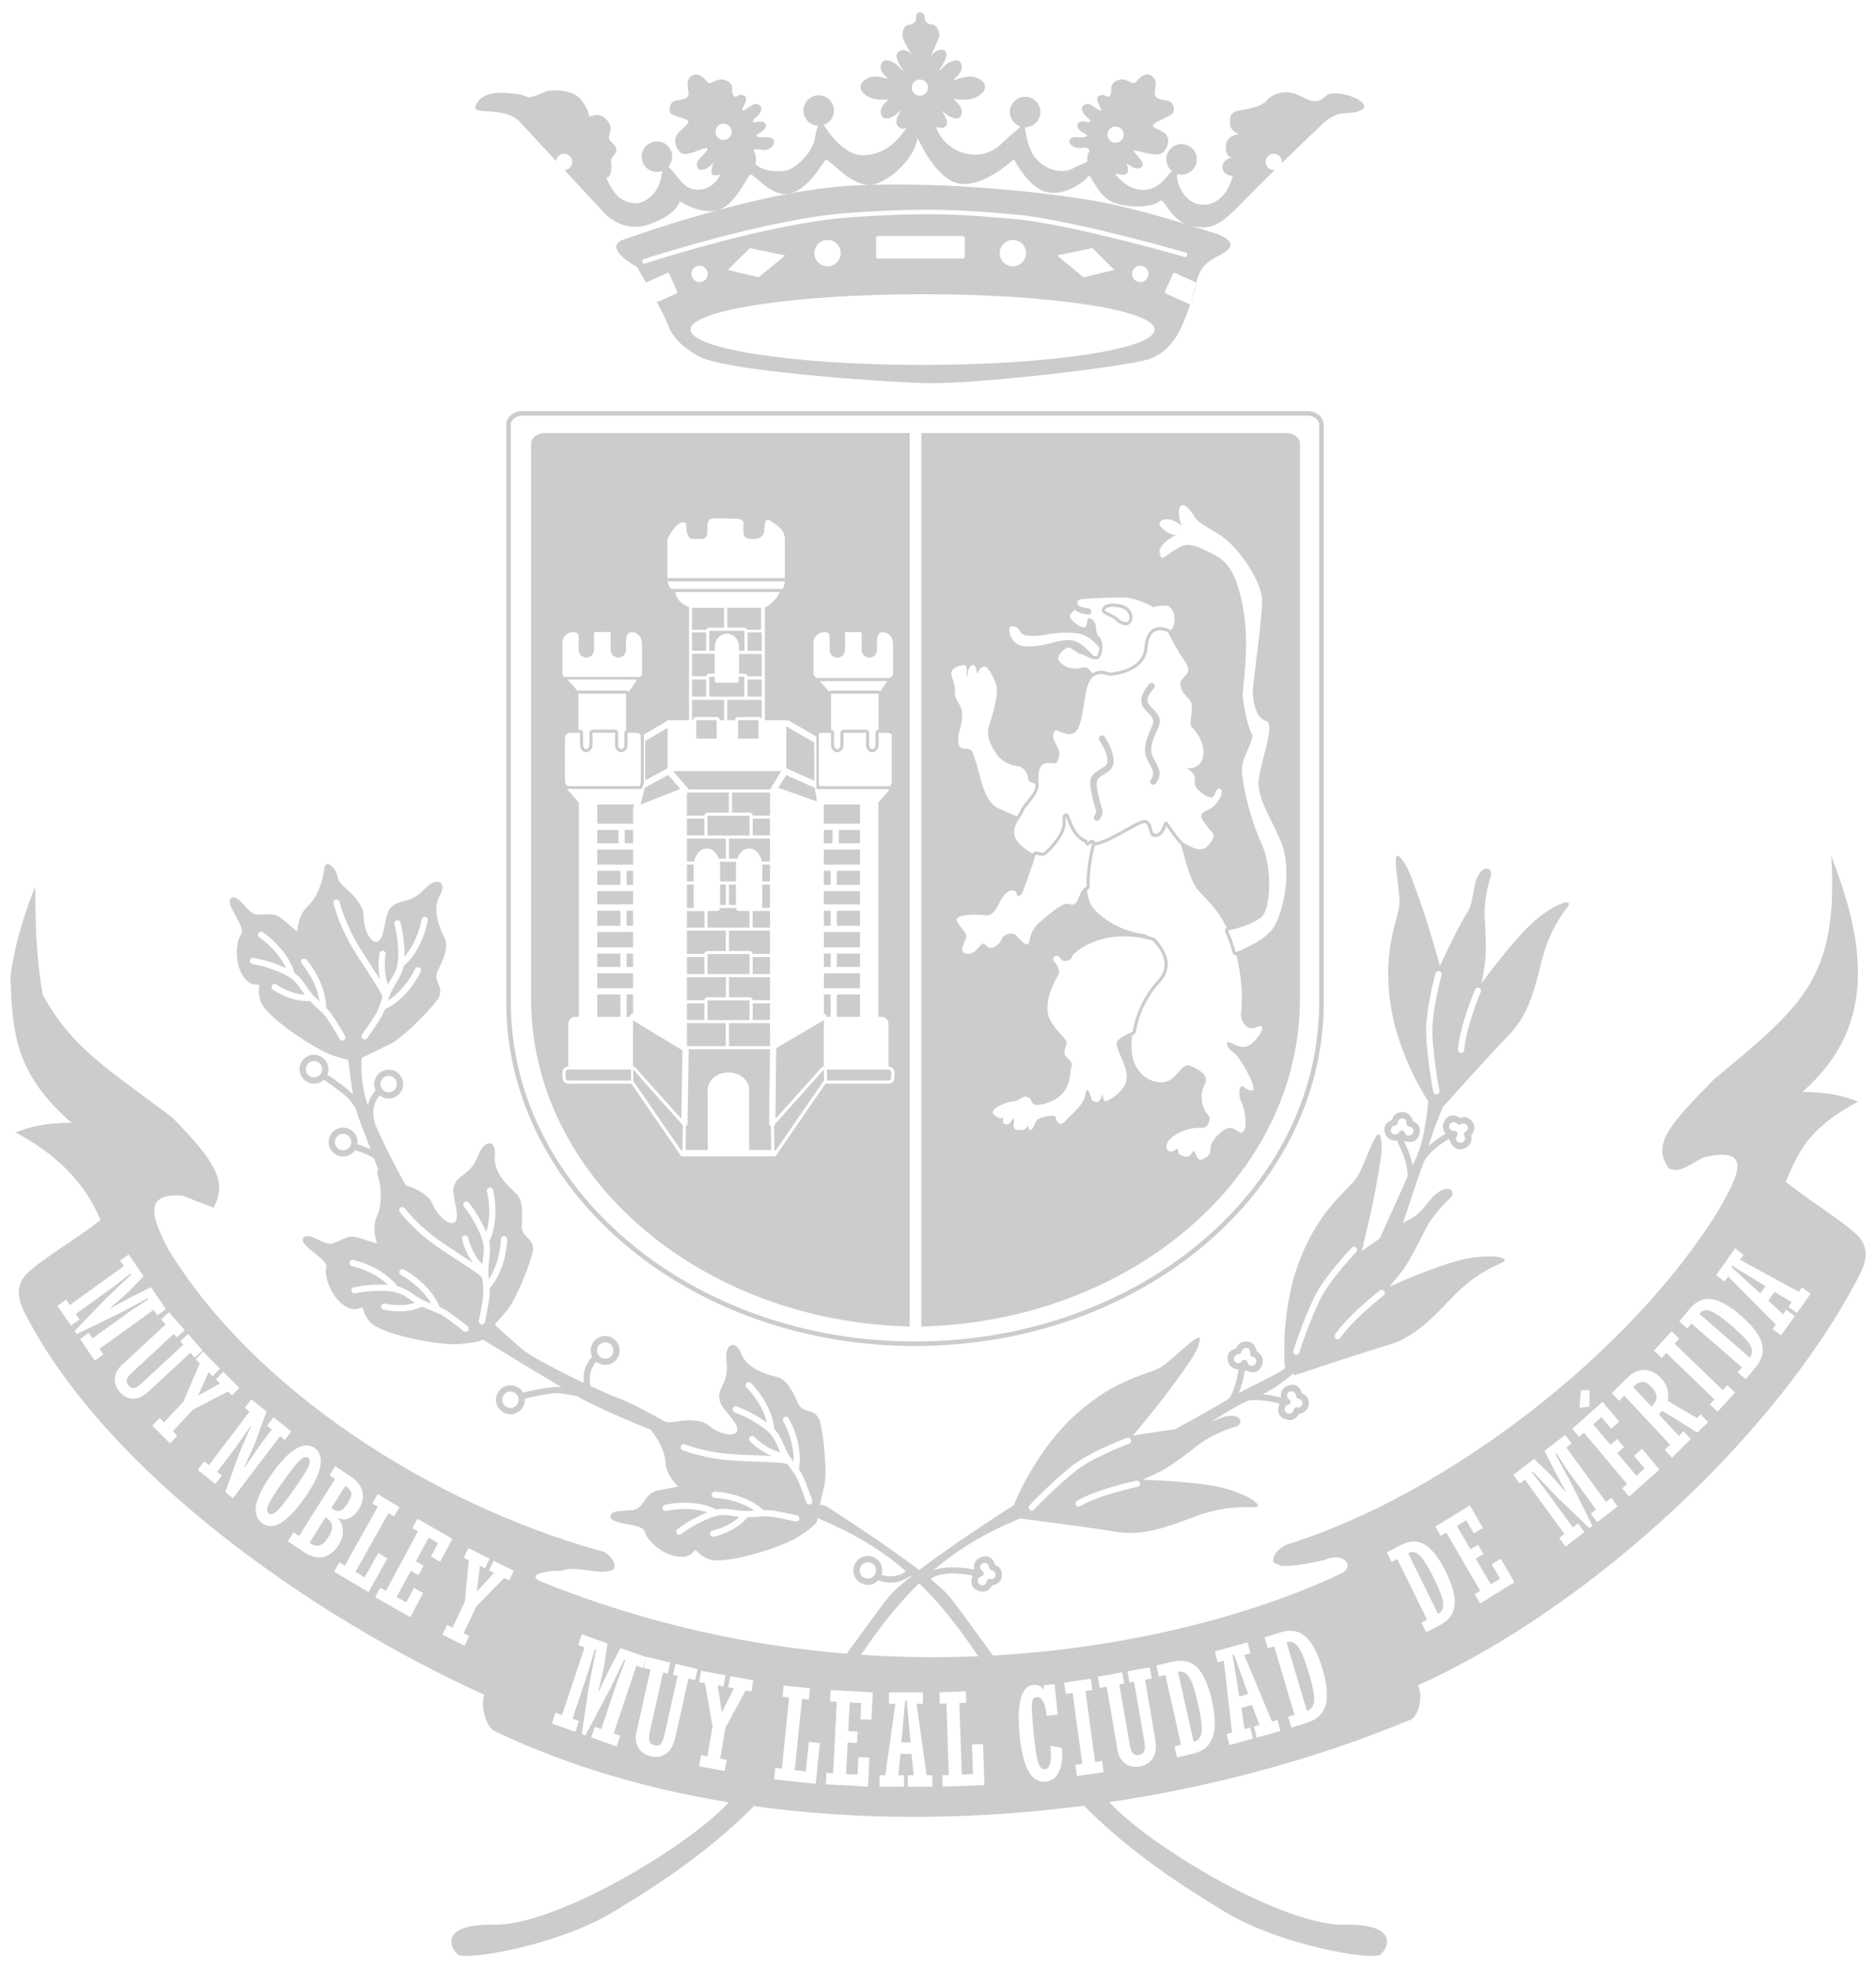 <?xml version="1.0" encoding="utf-8"?>
<!-- Generator: Adobe Illustrator 16.0.0, SVG Export Plug-In . SVG Version: 6.00 Build 0)  -->
<!DOCTYPE svg PUBLIC "-//W3C//DTD SVG 1.1//EN" "http://www.w3.org/Graphics/SVG/1.1/DTD/svg11.dtd">
<svg version="1.1" id="Capa_1" xmlns="http://www.w3.org/2000/svg" xmlns:xlink="http://www.w3.org/1999/xlink" x="0px" y="0px"
	 width="612px" height="642.822px" viewBox="0 0 612 642.822" enable-background="new 0 0 612 642.822" xml:space="preserve">
<g>
	<g>
		<g>
			<path fill-rule="evenodd" clip-rule="evenodd" fill="#CCCCCB" d="M361.852,220.355l-0.002,0.003L361.852,220.355L361.852,220.355
				z M168.201,460.927l-0.018,0.006L168.201,460.927L168.201,460.927z M456.367,369.335l0.012-0.022l0.056-0.097
				c0.281-0.484,0.905-0.65,1.392-0.369c0.233,0.138,0.392,0.35,0.465,0.588l0,0l0.008,0.027l0.013,0.049l0.027,0.068l0.053,0.112
				l0.002,0.001l0,0c0.101,0.187,0.248,0.36,0.432,0.486l0.034,0.018l0.038,0.025c0.303,0.182,0.659,0.232,0.997,0.154
				c0.362-0.078,0.701-0.292,0.935-0.628l0.003-0.01h0.008l0.031-0.045l0.026-0.042c0.191-0.328,0.25-0.706,0.188-1.057
				c-0.062-0.344-0.252-0.665-0.547-0.875l-0.02-0.016l-0.023-0.02h-0.007l-0.004-0.002l0.003-0.003l-0.096-0.053l-0.086-0.039
				l-0.003-0.011l-0.001,0.004c-0.161-0.068-0.328-0.104-0.501-0.109c-0.561-0.018-1.002-0.483-0.997-1.051l0.013-0.112
				L456.367,369.335L456.367,369.335z M458.817,366.308l-2.461,3.042l0.012-0.016l-0.012,0.016l-0.004,0.004l-0.01,0.016
				c-0.235,0.337-0.574,0.546-0.937,0.628c-0.34,0.071-0.694,0.026-0.996-0.155l-0.045-0.027l-0.022-0.02l-0.022-0.016
				c-0.301-0.209-0.495-0.531-0.555-0.878c-0.066-0.358,0.001-0.741,0.201-1.073l0.017-0.019l0.029-0.047v0.002
				c0.157-0.234,0.367-0.418,0.606-0.527l0.049-0.024c0.071-0.031,0.122-0.047,0.153-0.058c0.042-0.014,0.099-0.028,0.174-0.042
				l0.001,0.003l0.1-0.022l0.007-0.003c0.443-0.066,0.804-0.434,0.851-0.906c0.012-0.17,0.055-0.339,0.131-0.495l0.058-0.122
				l0.052-0.087l0-0.001l0.015-0.015l0.015-0.025c0.232-0.332,0.571-0.552,0.931-0.629c0.342-0.073,0.697-0.029,1.001,0.149
				l0.042,0.032l0.029,0.017l0.003-0.002c0.267,0.176,0.443,0.445,0.535,0.731v0.005l0.03,0.125l0.005,0.013l-0.002,0.002l0,0.002
				c0.013,0.057,0.015,0.13,0.025,0.199l0.001,0.015l-0.004,0.006l0.008-0.004l-0.004,0.01
				C458.828,366.165,458.825,366.237,458.817,366.308L458.817,366.308z M474.262,368.808l0.027-0.006l0.104-0.009
				c0.562-0.044,1.055,0.37,1.106,0.929c0.023,0.272-0.056,0.519-0.217,0.723l0.005-0.005l-0.018,0.021l-0.035,0.044l-0.044,0.063
				l-0.06,0.103l-0.005,0.004l0.002,0.003c-0.096,0.187-0.151,0.405-0.143,0.628l0.003,0.039v0.046
				c0.025,0.355,0.194,0.67,0.45,0.903c0.268,0.252,0.64,0.402,1.054,0.405l0.012,0.006v-0.007l0.05,0.001l0.057-0.007
				c0.379-0.026,0.714-0.197,0.965-0.449c0.25-0.249,0.402-0.592,0.402-0.954l0.001-0.02l0.002-0.033l0,0l-0.004-0.011l0.001,0.001
				l-0.013-0.106l-0.009-0.099v-0.003l0,0c-0.038-0.172-0.11-0.331-0.203-0.477c-0.309-0.469-0.179-1.099,0.289-1.414l0.1-0.054
				L474.262,368.808L474.262,368.808z M478.145,369.074l-3.899-0.272l0.017,0.006l-0.017-0.006l-0.012,0.004l-0.015-0.002
				c-0.408,0.002-0.785-0.151-1.053-0.403c-0.258-0.23-0.422-0.55-0.444-0.9l-0.005-0.049l-0.002-0.035l-0.001-0.03
				c0.003-0.364,0.155-0.703,0.407-0.952c0.25-0.254,0.599-0.43,0.992-0.455l0.025-0.004l0.056,0.001v0.002
				c0.281-0.009,0.548,0.065,0.775,0.189l0.051,0.032c0.061,0.036,0.113,0.071,0.141,0.091c0.027,0.023,0.071,0.064,0.129,0.116
				l-0.001-0.006l0.07,0.078l0.006-0.001c0.316,0.329,0.825,0.417,1.235,0.176c0.146-0.083,0.312-0.144,0.481-0.175l0.129-0.019
				l0.107-0.012l-0.001,0.002l0.018,0.001l0.032-0.001c0.407,0,0.782,0.15,1.055,0.405c0.252,0.23,0.423,0.551,0.442,0.897
				l0.004,0.049l0.002,0.041l0,0c0.007,0.315-0.104,0.616-0.289,0.859l-0.006,0.002l-0.078,0.097l-0.015,0.008h-0.001l0.003,0.007
				c-0.044,0.038-0.09,0.091-0.146,0.134l-0.016,0.01l-0.004-0.001l0,0l-0.01,0.007
				C478.268,368.999,478.213,369.038,478.145,369.074L478.145,369.074z M420.449,456.309l0.021,0.017l0.089,0.063
				c0.458,0.326,0.565,0.963,0.239,1.421c-0.159,0.222-0.384,0.362-0.631,0.411l0,0l-0.027,0.006l-0.051,0.009l-0.072,0.021
				l-0.112,0.039l-0.007,0.005l0,0c-0.195,0.079-0.375,0.21-0.521,0.385l-0.022,0.028l-0.029,0.038
				c-0.207,0.284-0.288,0.634-0.246,0.979c0.043,0.365,0.227,0.726,0.538,0.987l0.012,0.013l0.001-0.002l0.04,0.032l0.041,0.034
				c0.309,0.223,0.677,0.314,1.031,0.285c0.353-0.03,0.69-0.19,0.927-0.467l0.014-0.014l0.022-0.026l0.001-0.002l0.003-0.003h-0.001
				l0.064-0.09l0.053-0.084l0.001-0.003h-0.001c0.083-0.151,0.136-0.317,0.157-0.486c0.068-0.561,0.578-0.959,1.138-0.892
				l0.111,0.021L420.449,456.309L420.449,456.309z M405.091,444.038l0.02-0.021l0.06-0.085c0.333-0.455,0.978-0.553,1.428-0.219
				c0.217,0.165,0.351,0.395,0.403,0.643L407,444.352l0.005,0.028l0.005,0.049l0.02,0.072l0.04,0.116l0.005,0.004l0,0
				c0.075,0.197,0.197,0.379,0.373,0.525l0.027,0.024l0.042,0.03c0.277,0.214,0.628,0.301,0.967,0.265
				c0.374-0.04,0.735-0.22,1.001-0.523l0.006-0.018l0.003-0.003l0.036-0.033l0.032-0.043c0.229-0.309,0.327-0.673,0.303-1.022
				c-0.023-0.354-0.178-0.696-0.452-0.938l-0.015-0.017l-0.027-0.019l0.004-0.001l-0.008-0.013l-0.004,0.011l-0.088-0.065
				l-0.074-0.054l-0.008-0.001l-0.002,0.001c-0.146-0.087-0.313-0.142-0.479-0.165c-0.559-0.077-0.95-0.593-0.877-1.155l0.029-0.108
				L405.091,444.038L405.091,444.038z M407.863,441.3l-2.782,2.751l0.01-0.013l-0.01,0.013l-0.007,0.012l-0.016,0.007
				c-0.262,0.308-0.626,0.485-0.989,0.523c-0.351,0.036-0.692-0.048-0.977-0.258l-0.042-0.031l-0.024-0.022l-0.021-0.019
				c-0.271-0.244-0.431-0.581-0.453-0.933c-0.025-0.361,0.082-0.738,0.322-1.044l0.016-0.021l0.03-0.044l-0.002,0.003
				c0.185-0.222,0.416-0.374,0.668-0.459l0.049-0.014c0.069-0.026,0.13-0.046,0.163-0.046c0.039-0.01,0.095-0.016,0.172-0.018
				l0.003-0.006l0.104-0.008l-0.004-0.001c0.458-0.021,0.857-0.344,0.945-0.808c0.038-0.163,0.1-0.327,0.188-0.483l0.076-0.104
				l0.063-0.092l0,0l0.012-0.011l0.02-0.021c0.268-0.309,0.626-0.49,0.996-0.523c0.342-0.032,0.695,0.039,0.979,0.253l0.03,0.037
				l0.032,0.023l-0.001-0.003c0.246,0.203,0.393,0.49,0.452,0.788l0.001,0.001l0.021,0.127l0.002,0.011l-0.004,0.005l0.002,0.001
				c0.009,0.063,0.009,0.133,0.005,0.2l-0.002,0.021h-0.005l0,0l0.005,0.008C407.877,441.16,407.874,441.229,407.863,441.3
				L407.863,441.3z M423.232,459.033l-2.796-2.735l0.013,0.011l-0.013-0.011l-0.008-0.006l-0.012-0.011
				c-0.311-0.263-0.494-0.623-0.538-0.989c-0.042-0.344,0.039-0.694,0.246-0.979l0.029-0.037l0.024-0.028l0.015-0.021
				c0.239-0.276,0.576-0.435,0.927-0.466c0.36-0.03,0.738,0.069,1.049,0.301l0.021,0.017l0.043,0.034v-0.002
				c0.218,0.181,0.376,0.409,0.468,0.653l0.015,0.051c0.024,0.07,0.041,0.126,0.047,0.164c0.009,0.037,0.017,0.095,0.022,0.168
				h0.001l0.007,0.108h0.003c0.029,0.452,0.359,0.848,0.828,0.933c0.164,0.032,0.33,0.094,0.481,0.179l0.111,0.07l0.084,0.062l0,0
				l0.015,0.014l0.024,0.02c0.312,0.263,0.496,0.623,0.539,0.987c0.042,0.344-0.036,0.694-0.242,0.98l-0.033,0.036l-0.024,0.029
				l0.002,0.001c-0.202,0.246-0.481,0.401-0.778,0.463l-0.007,0.002l-0.125,0.021h-0.014h-0.004v0.002
				c-0.063,0.005-0.132,0.009-0.2,0.006l-0.015-0.001h-0.005l0,0h-0.008C423.372,459.054,423.304,459.047,423.232,459.033
				L423.232,459.033z M320.344,512.261l0.022,0.016l0.088,0.064c0.458,0.325,0.565,0.961,0.239,1.421
				c-0.159,0.22-0.384,0.36-0.631,0.409v0.001l-0.026,0.005l-0.052,0.011l-0.071,0.019l-0.114,0.039l-0.007,0.005v0.001
				c-0.194,0.08-0.375,0.21-0.52,0.384l-0.022,0.03l-0.029,0.037c-0.208,0.285-0.289,0.635-0.247,0.978
				c0.043,0.366,0.227,0.727,0.538,0.988l0.012,0.012l0.001-0.001l0.042,0.033l0.039,0.033c0.308,0.222,0.676,0.313,1.031,0.284
				c0.352-0.029,0.689-0.189,0.927-0.466l0.014-0.014l0.021-0.025l0.001-0.003l0.003-0.002l-0.002-0.002l0.064-0.09l0.053-0.082
				l0.001-0.005h-0.001c0.083-0.151,0.136-0.315,0.157-0.486c0.068-0.561,0.578-0.959,1.138-0.892l0.111,0.021L320.344,512.261
				L320.344,512.261z M323.127,514.984l-2.796-2.733l0.013,0.01l-0.013-0.01l-0.008-0.008l-0.013-0.011
				c-0.311-0.263-0.495-0.623-0.538-0.989c-0.041-0.344,0.039-0.693,0.247-0.977l0.029-0.038l0.023-0.029l0.017-0.02
				c0.238-0.278,0.574-0.438,0.925-0.468c0.36-0.03,0.738,0.07,1.049,0.301l0.021,0.019l0.042,0.032l0,0
				c0.218,0.179,0.376,0.407,0.469,0.651l0.014,0.052c0.024,0.07,0.041,0.127,0.047,0.164c0.009,0.038,0.017,0.096,0.023,0.169
				h0.001l0.007,0.106h0.004c0.028,0.454,0.359,0.848,0.827,0.935c0.165,0.03,0.329,0.092,0.481,0.177l0.111,0.07l0.084,0.062v0.001
				l0.015,0.013l0.024,0.02c0.312,0.264,0.496,0.623,0.541,0.989c0.04,0.344-0.038,0.694-0.244,0.979l-0.033,0.038l-0.024,0.027
				l0.003,0.003c-0.203,0.246-0.482,0.4-0.78,0.463l-0.005,0.001l-0.124,0.021h-0.014h-0.004v0.002
				c-0.063,0.004-0.133,0.007-0.201,0.004l-0.017-0.001h-0.002l0,0h-0.008C323.267,515.007,323.201,514.998,323.127,514.984
				L323.127,514.984z M284.795,516.595l-0.018,0.006L284.795,516.595L284.795,516.595z M89.021,322.776
				c-0.461-0.321-0.574-0.957-0.252-1.417c0.321-0.46,0.957-0.574,1.417-0.251c0.014,0.009,4.275,3.052,9.22,3.342l-0.286-0.396
				l-0.036-0.047l-0.647-0.933c-1.846-2.676-2.831-4.104-7.046-5.931c-4.831-2.095-8.982-2.712-8.993-2.712
				c-0.557-0.073-0.95-0.584-0.877-1.142c0.072-0.557,0.583-0.95,1.142-0.878c0.011,0.001,4.458,0.66,9.536,2.862
				c0.4,0.174,0.774,0.346,1.125,0.514c-2.743-6.122-8.684-10.031-8.702-10.044c-0.469-0.313-0.597-0.948-0.285-1.417
				c0.314-0.47,0.949-0.597,1.418-0.284c0.023,0.015,7.982,5.25,10.319,13.326c1.778,1.271,2.707,2.616,4.038,4.548l0.648,0.933
				l0.016,0.025c0.445,0.631,0.923,1.215,1.419,1.764c0.07,0.059,0.133,0.128,0.186,0.203L89.021,322.776L89.021,322.776z
				 M102.381,324.838l-13.361-2.063c0.017,0.012,5.791,4.137,12.101,3.702c0.785,0.827,1.583,1.569,2.35,2.282
				c1.189,1.104,2.299,2.138,3.075,3.241c1.792,2.556,4.232,6.833,4.238,6.844c0.264,0.496,0.882,0.684,1.377,0.419
				c0.496-0.263,0.683-0.881,0.419-1.376c-0.007-0.013-2.525-4.428-4.365-7.053c-0.529-0.756-1.15-1.442-1.828-2.118
				c-0.037-8.452-6.376-15.702-6.393-15.722c-0.371-0.423-1.014-0.466-1.438-0.096c-0.422,0.369-0.465,1.015-0.095,1.438
				c0.014,0.017,4.84,5.538,5.745,12.322c-0.496-0.467-0.997-0.95-1.49-1.465L102.381,324.838L102.381,324.838z M166.649,326.701
				v0.05V326.701L166.649,326.701z M419.659,141.252h-119.11v291.397c68.553-1.697,123.527-48.897,123.527-106.861
				c0-0.063-0.003-0.126-0.003-0.191h0.003V144.754C424.076,142.828,422.088,141.252,419.659,141.252L419.659,141.252z
				 M267.125,255.927c0.047,0.196,0.203,0.416,0.65,0.463c0.057,0.006,0.119,0.009,0.184,0.009h0.004h0.717h21.888l0.348-1.208
				v-15.148c0,0,0.167-0.892-1.354-0.99c-0.312-0.02-1.406-0.032-2.943-0.038v3.855c0,1.375-0.924,2.499-2.051,2.499l0,0
				c-1.128,0-2.05-1.123-2.05-2.499v-3.856h-3.836l-3.495,0.009v3.847c0,1.375-0.922,2.499-2.049,2.499l0,0
				c-1.129,0-2.051-1.123-2.051-2.499v-3.833l-3.124,0.013c0,0-0.411-0.049-0.838,0.15v16.397v0.001v0.002V255.927L267.125,255.927z
				 M267.125,257.39h0.807h0.027h0.721h21.357c0.001,0.239-0.08,0.476-0.25,0.67l-3.223,3.674v69.872v0.025h0.978
				c1.278,0,2.323,1.045,2.323,2.321v13.873c0.511,0.012,0.979,0.214,1.318,0.537l0.005,0.004c0.333,0.317,0.556,0.759,0.59,1.25
				l0.007,0.119v0.007v1.788v0.012h-0.005v0.012c-0.006,0.526-0.229,1.002-0.585,1.345c-0.322,0.309-0.759,0.516-1.243,0.546
				c-0.039,0.005-0.082,0.008-0.122,0.008h-0.007v-0.005h-20.528l-15.778,22.902c-0.109,0.447-0.511,0.784-0.992,0.784h-29.789
				c-0.475,0-0.875-0.329-0.99-0.77l-15.781-22.917h-20.527v0.005h-0.007c-0.042,0-0.08-0.002-0.12-0.008
				c-0.483-0.031-0.924-0.237-1.246-0.546c-0.354-0.343-0.578-0.818-0.585-1.345l0-0.012h-0.005v-0.012v-1.788v-0.007
				c0-0.057,0.007-0.109,0.015-0.164c0.045-0.473,0.257-0.897,0.582-1.205c0.342-0.325,0.81-0.529,1.324-0.541v-13.873
				c0-1.276,1.044-2.321,2.323-2.321h1.106v-69.897l-3.862-4.4h24.083c0.333-0.127,0.584-0.424,0.644-0.787l0.316-1.098
				c0.027-0.094,0.042-0.186,0.041-0.278h0.003v-15.149c0-0.09-0.01-0.176-0.032-0.26c-0.006-0.051-0.012-0.107-0.021-0.163
				l7.708-4.528l0.067-0.037v-0.149h6.976V206.75v-1.021v-7.458c0-0.097,0.011-0.196,0.037-0.283
				c-1.45-0.516-4.039-1.851-4.491-4.899h34c0.369,0-2.241,4.215-4.79,5.008c0.005,0.043,0.01,0.087,0.01,0.131v0.027v0.016v0.027
				v7.43v1.021v28.135h6.966v0.148c0.295-0.144,0.654-0.141,0.958,0.035l8.854,5.164l0.024-0.077v16.825
				c0,0.225,0.181,0.41,0.403,0.41H267.125L267.125,257.39z M116.582,373.233l0.101,0.032l0.025,0.011l0.035,0.011
				c0.437,0.138,0.925,0.295,1.423,0.471c0.866,0.31,1.825,0.689,2.756,1.143c-1.603-4.24-3.139-8.294-3.906-10.29
				c-0.309-0.802-0.602-1.808-0.878-2.935c-0.497-0.754-1.083-1.608-1.735-2.505c-1.025-1.41-4.01-3.679-6.653-5.541
				c-0.541-0.38-1.052-0.736-1.514-1.049l-0.599-0.408c-0.837,0.777-1.959,1.255-3.193,1.261v0.003h-0.013h-0.006v-0.003
				c-1.3-0.002-2.479-0.532-3.33-1.383c-0.846-0.848-1.372-2.022-1.376-3.317h-0.004v-0.013v-0.006h0.004
				c0.002-1.298,0.53-2.477,1.384-3.329c0.848-0.846,2.02-1.371,3.315-1.376v-0.004h0.013h0.006v0.004
				c1.299,0.002,2.477,0.531,3.33,1.384c0.845,0.846,1.371,2.02,1.375,3.314h0.003v0.013v0.006h-0.003
				c-0.001,0.625-0.125,1.223-0.348,1.77l0.593,0.399c0.504,0.345,1.025,0.704,1.537,1.064c2.245,1.582,4.742,3.463,6.246,4.99
				c-0.962-5.478-1.557-11.255-1.557-11.255l0.001-0.001l0.062,0.011c-1.226-0.265-2.749-0.689-4.608-1.294
				c-6.161-2.004-22.423-12.745-24.051-17.842c-1.627-5.097,1.046-5.37-1.943-5.48c-2.989-0.112-6.208-5.187-5.794-11.323
				c0.414-6.136,2.344-4.187,1.406-7.276c-0.938-3.091-5.363-8.458-3.13-9.655c2.232-1.197,5.192,4.735,7.606,5.319
				c2.415,0.585,5.729-0.861,8.359,1.157c1.236,0.948,3.032,2.574,5.455,4.518c0.263-3.913,1.565-6.557,3.567-8.416
				c3.101-2.878,4.879-8.53,5.215-12.028c0.337-3.497,3.758-0.521,4.346,2.536c0.587,3.058,4.017,4.093,6.794,8.241
				c2.778,4.15,0.996,4.332,2.34,8.697c1.346,4.364,4.325,6.416,5.687,1.429c1.363-4.987,0.684-8.935,6.097-10.18
				c5.414-1.245,5.932-2.958,8.807-5.33c2.875-2.371,6.113-1.176,3.544,3.517c-2.569,4.694,0.357,10.976,1.679,13.75
				c1.321,2.774-0.289,6.679-2.25,10.548c-1.96,3.871,3.185,5.424-0.625,10.176s-11.194,11.806-14.352,13.444
				c-3.158,1.638-9.967,4.89-9.967,4.89l0.144-0.069c-0.293,3.039-0.283,8.481,1.974,15.509c0.374-1.683,1.107-3.015,1.8-3.97
				c0.255-0.353,0.523-0.671,0.769-0.938l0.012-0.011c-0.295-0.614-0.464-1.3-0.466-2.026h-0.005v-0.013v-0.006h0.005
				c0-1.299,0.529-2.477,1.383-3.329c0.847-0.847,2.02-1.372,3.315-1.376v-0.004h0.012h0.006v0.004
				c1.299,0.001,2.477,0.529,3.329,1.383c0.846,0.846,1.372,2.02,1.376,3.315h0.004v0.012v0.007h-0.004
				c-0.001,1.298-0.53,2.478-1.383,3.328c-0.848,0.847-2.021,1.373-3.316,1.376v0.005H126.8h-0.006v-0.005
				c-1.121-0.001-2.149-0.397-2.958-1.051c-0.125,0.15-0.263,0.326-0.408,0.525c-1.119,1.542-2.365,4.304-1.171,8.161
				c0.053,0.177,0.056,0.355,0.017,0.523c4.05,9.184,8.032,16.474,10.092,20.08l0,0.001c1.557,0.547,3.373,1.156,5.317,2.447
				c4.159,2.763,2.583,3.616,5.503,7.128c2.92,3.512,6.459,4.26,5.799-0.868c-0.661-5.126-2.804-8.51,1.713-11.739
				c4.52-3.23,4.339-5.012,6.083-8.305c1.742-3.295,5.19-3.438,4.624,1.883c-0.567,5.321,4.549,9.995,6.835,12.049
				c2.287,2.052,2.301,6.275,1.979,10.603c-0.321,4.327,5.024,3.782,3.335,9.634c-1.691,5.851-5.796,15.202-8.082,17.928
				c-1.041,1.244-2.657,3.09-4.104,4.729c2.847,2.623,6.719,6.141,9.106,8.13c2.664,2.221,11.806,7.012,19.946,10.881
				c-0.398-3.46,0.845-6.024,1.977-7.583c0.255-0.353,0.523-0.67,0.769-0.938l0.011-0.011c-0.295-0.613-0.464-1.299-0.466-2.025
				h-0.004v-0.012v-0.008h0.004c0.002-1.301,0.531-2.479,1.384-3.329c0.847-0.846,2.019-1.372,3.315-1.375v-0.005h0.013h0.005v0.005
				c1.299,0.001,2.479,0.529,3.33,1.383c0.845,0.846,1.371,2.019,1.375,3.314h0.004v0.015v0.004h-0.004
				c-0.001,1.301-0.532,2.479-1.384,3.33c-0.847,0.846-2.021,1.371-3.314,1.376v0.004h-0.013h-0.007v-0.004
				c-1.12-0.002-2.147-0.398-2.957-1.052c-0.126,0.149-0.264,0.326-0.409,0.525c-1.049,1.445-2.211,3.962-1.371,7.448
				c3.625,1.684,6.891,3.107,9.069,3.922c4.102,1.539,10.561,5.007,15.475,7.773c-0.096-0.017-0.192-0.033-0.29-0.058
				c2.453,0.578,5.261-0.854,9.567-0.426c4.968,0.496,3.976,1.987,8.198,3.728c4.224,1.738,7.701,0.744,4.722-3.479
				c-2.981-4.222-6.46-6.211-3.975-11.179c2.483-4.97,1.49-6.46,1.49-10.187c0-3.726,2.981-5.466,4.968-0.496
				c1.989,4.97,8.696,6.708,11.677,7.453c2.981,0.744,4.969,4.47,6.708,8.446c1.739,3.976,6.211,0.993,7.453,6.955
				c1.243,5.964,1.987,16.148,1.243,19.627c-0.372,1.734-1.01,4.425-1.56,6.687l0.024-0.092l1.803,0.314
				c0,0,18.223,11.53,30.612,21.004c12.391-9.476,30.609-21.004,30.609-21.004l0.204-0.035c0.413-1.058,7.14-17.949,20.412-29.842
				c13.704-12.282,23.826-12.656,28.143-15.633c4.316-2.978,12.844-12.161,12.149-8.379s-3.021,6.566-7.552,12.993
				c-4.533,6.428-14.208,18.053-14.208,18.053s7.689-1.318,13.607-2.043c3.965-2.134,12.369-6.705,17.126-9.679l0.63-0.386
				c2.03-3.191,2.861-7.908,3.095-9.509c-0.966-0.002-2.944-0.325-3.518-2.868c-0.766-3.419,2.779-3.994,2.779-3.994
				s0.534-2.38,3.437-2.209c2.899,0.171,3.187,3.158,3.198,3.232c0.004,0.075,2.649,1.236,1.859,4.062
				c-1.175,4.19-5.209,2.241-5.209,2.241l-0.54-0.135c-0.199,1.326-0.759,4.438-1.979,7.416c6.597-3.555,15.24-7.396,15.176-8.406
				c-0.005-0.084,0.003-0.146,0.025-0.192l-0.201-0.182c0,0-1.616-18.783,5.371-35.808c6.988-17.024,15.936-21.77,18.525-26.33
				c2.588-4.56,6.266-16.541,7.287-12.834s0.14,7.227-1.138,14.985c-1.281,7.759-4.926,22.439-4.926,22.439s2.662-1.902,5.901-4.12
				c0.908-2.018,5.566-12.359,9.022-20.047c0.367-4.81-3.216-11.288-3.226-11.309c-0.101-0.183-0.138-0.383-0.122-0.577
				c-0.876,0.13-3.075,0.172-3.967-2.447c-1.133-3.313,2.319-4.268,2.319-4.268s0.281-2.431,3.181-2.571
				c2.897-0.148,3.51,2.791,3.529,2.86c0.021,0.076,2.77,0.94,2.289,3.838c-0.708,4.295-4.928,2.801-4.928,2.801l-0.208-0.03
				c0.65,1.287,2.159,4.508,2.832,7.921l1.383-3.085c2.802-6.265,3.701-17.661,3.706-17.741
				c-2.164-3.371-10.471-17.163-12.492-33.003c-2.331-18.254,3.107-26.799,3.107-32.043c0-5.243-2.718-17.477,0-14.758
				c2.718,2.718,3.691,6.213,6.409,13.594c2.718,7.38,6.798,21.944,6.798,21.944s6.213-13.4,8.737-17.089
				c2.525-3.691,1.749-9.127,3.884-12.624c2.135-3.495,4.855-1.941,3.885,0.777c-0.973,2.72-2.138,8.351-1.943,12.428
				c0.193,4.079,0.777,11.846,0,16.507c-0.777,4.661-0.972,5.632-0.972,5.632s9.321-12.818,16.118-19.227
				c6.796-6.408,14.761-9.321,11.652-5.243c-3.105,4.078-6.213,9.322-8.35,17.866c-2.136,8.545-4.077,16.896-10.486,23.498
				c-6.409,6.603-21.556,23.498-21.556,23.498s-2.874,6.718-4.033,10.688c-0.134,0.464-0.365,1.2-0.664,2.134
				c2.033-1.894,4.306-3.355,5.594-4.12c-0.639-0.738-1.667-2.426-0.15-4.516c2.061-2.831,4.831-0.549,4.831-0.549
				s2.148-1.169,3.935,1.12c1.785,2.286-0.269,4.474-0.313,4.532c-0.05,0.058,0.821,2.798-1.822,4.076
				c-3.917,1.895-5.125-2.421-5.125-2.421l-0.268-0.519c-2.28,1.338-8.118,5.125-8.789,9.219c-0.039,0.238-0.16,0.444-0.327,0.595
				c-2.418,7.28-5.393,16.093-5.938,17.706c1.028-0.629,1.93-1.146,2.603-1.476c4.017-1.962,6.026-7.074,9.61-9.058
				c3.583-1.986,5.18,0.708,2.993,2.593c-2.186,1.884-5.979,6.207-7.825,9.849s-5.173,10.684-8.151,14.354
				c-2.977,3.671-3.624,4.418-3.624,4.418s14.434-6.541,23.509-8.759c9.074-2.217,17.437-0.818,12.722,1.193
				c-4.716,2.013-10.008,5.038-16.084,11.414c-6.077,6.375-11.889,12.677-20.722,15.255c-8.833,2.576-30.347,9.79-30.347,9.79
				l-0.524-0.479c-1.145,0.979-5.32,4.433-9.893,6.679c2.585,0.241,4.877,0.797,5.958,1.089c-0.056-0.354-0.418-3.296,2.776-4.064
				c3.401-0.82,4.03,2.711,4.03,2.711s2.393,0.505,2.267,3.403c-0.126,2.901-3.104,3.237-3.179,3.248
				c-0.076,0.011-1.193,2.666-4.029,1.923c-4.213-1.104-2.331-5.171-2.331-5.171l0.015-0.063c-1.568-0.434-6.5-1.653-10.333-1.011
				c-3.956,1.862-8.952,4.976-12.25,7.126c2.161-0.995,4.271-2.053,6.395-2.17c4.091-0.226,4.357,2.896,1.566,3.639
				c-2.789,0.743-8.088,2.982-11.333,5.456c-3.25,2.477-9.312,7.366-13.591,9.372c-4.277,2.007-5.186,2.396-5.186,2.396
				s15.843,0.399,24.977,2.354c9.134,1.959,16.053,6.859,10.931,6.617c-5.12-0.243-11.2,0.175-19.448,3.268
				c-8.249,3.092-16.225,6.233-25.298,4.707c-8.381-1.41-28.221-3.975-31.206-4.359l0.016,0.035
				c-1.387,0.606-2.833,1.247-4.354,1.931c-9.279,4.177-17.024,9.143-23.89,15.028c4.813-1.968,12.165-0.548,13.336-0.304
				l0.021-0.089c0,0-0.629-3.278,2.77-4.098c3.4-0.82,4.029,2.711,4.029,2.711s2.394,0.505,2.267,3.404
				c-0.126,2.9-3.104,3.236-3.18,3.247c-0.075,0.011-1.192,2.666-4.028,1.923c-3.945-1.033-2.544-4.664-2.351-5.122
				c-1.409-0.293-10.113-1.938-13.686,1.158c2.716,2.221,4.909,4.224,6.198,5.793c2.359,2.87,7.579,10.148,14.118,19.116
				c49.14-2.73,89.767-15.276,114.166-27.017c3.93-2.8-0.379-6.742-5.829-4.197c-9.378,2.289-15.587,2.416-15.208,1.397
				c-3.167,0-1.774-4.195,2.661-6.358c52.723-16.279,112.666-63.213,140.8-108.873c6.716-11.574,11.533-21.24-4.688-17.425
				c-3.421,1.398-7.73,5.596-11.405,3.561c-5.451-7.631-0.509-13.48,14.574-28.871c29.021-24.166,40.807-33.069,38.399-73.006
				c10.646,27.473,15.587,55.2-9.378,76.95c8.745,0.126,13.181,1.271,18.124,3.179c-17.11,9.157-19.644,17.297-23.573,26.073
				c4.435,3.943,17.235,12.083,21.798,16.154c6.717,5.087,3.929,11.063,1.901,15.008c-26.36,50.875-86.685,107.347-143.714,133.167
				c1.901,3.561,0.126,10.939-3.043,11.445c-29.63,12.3-63.079,21.486-97.786,26.66l0.13-0.019c1.493,1.539,2.918,2.917,4.248,4.102
				c17.126,15.245,54.523,36.231,72.46,35.873c17.934-0.359,14.347,7.53,11.835,9.685c-2.511,2.151-32.642-2.87-50.935-13.99
				c-12.361-7.513-29.96-18.466-45.83-34.517l0.127-0.018c-36.457,4.764-74.078,5.058-109.958-0.151
				c0.717,0.103,1.438,0.208,2.157,0.307c-15.834,15.976-33.371,26.886-45.694,34.379c-18.295,11.12-48.427,16.142-50.938,13.99
				c-2.51-2.154-6.097-10.044,11.838-9.685c17.937,0.358,55.332-20.628,72.46-35.873c1.311-1.166,2.712-2.524,4.184-4.035
				c1.379,0.226,2.764,0.439,4.15,0.646c-28.41-4.28-55.692-12.036-80.395-23.791c-3.042-1.4-4.943-8.141-3.548-11.955
				c-57.029-25.82-123.184-72.88-149.544-123.756c-2.027-3.942-4.817-9.921,1.901-15.008c4.562-4.069,17.995-12.209,22.432-16.153
				c-3.93-8.776-10.52-19.333-27.755-28.49c4.942-1.907,9.505-3.052,18.25-3.18C4.666,350.009,4.032,336.146,3.398,318.72
				c1.394-11.446,5.069-22.003,8.111-29.635c0,10.303,0.253,23.276,2.409,35.231c9.758,18.315,23.318,25.565,42.454,40.319
				c15.082,15.391,17.489,21.241,13.308,29.254c-3.295-1.271-6.717-2.544-10.139-3.942c-12.801-0.892-10.139,6.867-4.689,17.424
				c27.881,45.788,85.545,82.928,140.927,98.444c3.295,0.255,6.463,5.852,3.675,6.359c-4.436,1.653-12.04-1.907-16.602,0.254l0,0
				c-1.267-0.509-12.926,0.763-5.958,3.561c34.192,13.749,67.822,20.82,99.333,23.372c6.337-8.696,11.378-15.716,13.687-18.522
				c1.482-1.802,4.157-4.178,7.449-6.797l-0.191-0.173c-3.707,2.737-7.256,2.521-9.451,1.938c-0.448-0.118-0.836-0.252-1.156-0.376
				l-0.022-0.011c-0.466,0.495-1.042,0.899-1.715,1.162l-0.052,0.02c-1.204,0.455-2.479,0.382-3.569-0.101l-0.071-0.035
				c-1.063-0.493-1.952-1.386-2.412-2.567l-0.008-0.026l-0.004-0.006l-0.001,0.002c-0.461-1.209-0.392-2.491,0.095-3.587
				l0.047-0.092c0.497-1.058,1.384-1.937,2.554-2.392l0.015-0.003l0.011-0.005l0.006-0.003l-0.001-0.003
				c1.208-0.461,2.492-0.391,3.587,0.095l0.095,0.049c1.058,0.497,1.934,1.383,2.388,2.55l0.014,0.035
				c0.397,1.043,0.398,2.137,0.079,3.123c0.195,0.068,0.409,0.138,0.638,0.198c1.711,0.453,4.441,0.625,7.359-1.355
				c-6.944-6-14.779-11.053-24.198-15.292c-1.753-0.787-3.412-1.522-4.987-2.207c0.977,0.978-0.662,2.863-6.127,6.342
				c-5.466,3.478-24.098,9.191-29.065,7.204c-4.97-1.988-3.479-4.223-5.466-1.988c-1.988,2.237-7.951,1.491-12.422-2.732
				c-4.472-4.223-1.739-4.471-4.72-5.713c-2.981-1.242-9.937-1.242-9.441-3.728c0.498-2.484,6.957-0.993,8.944-2.484
				c1.986-1.489,2.981-4.968,6.211-5.713c1.598-0.368,4.169-0.737,7.442-1.437l-0.486,0.103c-2.85-2.692-4.063-5.38-4.223-8.106
				c-0.218-3.69-2.708-7.947-4.991-10.621l0.14,0.168c-0.025-0.011-15.506-6.108-24.011-10.932
				c-1.072-0.226-3.188-0.637-5.645-0.928c-1.184-0.14-3.322,0.129-5.575,0.529c-2.058,0.366-4.16,0.835-5.757,1.213
				c0.062,0.791-0.076,1.569-0.387,2.274c-0.016,0.032-0.029,0.064-0.047,0.095c-0.497,1.058-1.385,1.934-2.552,2.389l-0.053,0.02
				c-1.204,0.454-2.479,0.382-3.57-0.102l-0.07-0.032c-1.063-0.495-1.952-1.388-2.412-2.569l-0.008-0.025l-0.004-0.006l-0.001,0.001
				c-0.46-1.209-0.391-2.492,0.095-3.587l0.047-0.093c0.499-1.058,1.384-1.936,2.554-2.391l0.015-0.004l0.011-0.005l0.006-0.002
				v-0.003c1.208-0.461,2.491-0.389,3.586,0.095l0.094,0.049c0.866,0.406,1.607,1.076,2.098,1.943
				c1.676-0.398,3.902-0.899,6.003-1.273c2.412-0.427,4.752-0.711,6.166-0.543l0.409,0.049
				c-10.049-5.936-25.708-15.545-25.708-15.545v-0.002c-1.103,0.659-3.552,1.157-7.722,1.494c-6.458,0.52-25.599-3.145-29.062-7.226
				c-3.462-4.078-1.099-5.358-3.902-4.312c-2.801,1.047-7.723-2.399-9.701-8.226c-1.977-5.824,0.554-4.765-1.5-7.256
				c-2.054-2.492-8.202-5.747-6.6-7.709c1.6-1.965,6.612,2.374,9.065,1.987c2.454-0.39,4.959-3,8.163-2.146
				c1.505,0.4,3.788,1.21,6.772,2.072c-1.261-3.715-1.076-6.655,0.058-9.141c1.756-3.849,1.225-9.75,0.19-13.108
				c-0.282-0.915-0.169-1.476,0.183-1.752l-1.41-3.729c-1.25-0.877-3.054-1.624-4.54-2.153c-0.514-0.184-0.97-0.331-1.354-0.451
				l-0.057-0.019l-0.252-0.08c-0.168,0.246-0.358,0.477-0.566,0.686c-0.847,0.847-2.021,1.371-3.314,1.375v0.005h-0.014h-0.006
				v-0.005c-1.3-0.002-2.478-0.531-3.329-1.383c-0.846-0.848-1.372-2.021-1.375-3.315h-0.005v-0.013v-0.006h0.005
				c0-1.3,0.529-2.478,1.383-3.33c0.848-0.846,2.02-1.371,3.315-1.375v-0.004h0.012h0.006v0.004c1.299,0.001,2.478,0.53,3.33,1.383
				c0.846,0.848,1.372,2.021,1.376,3.315h0.004v0.013v0.006h-0.004C116.641,372.743,116.622,372.991,116.582,373.233
				L116.582,373.233z M230.384,482.397c-0.466,0.155-0.925,0.306-1.378,0.447C229.459,482.703,229.917,482.553,230.384,482.397
				L230.384,482.397z M468.295,317.516c-0.008,0.034-3.429,12.394-3.042,20.144l0.007,0.122v0.004l0.001,0.047
				c0.059,1.11,0.137,2.208,0.229,3.276c0.092,1.074,0.21,2.216,0.339,3.378c0.64,5.737,1.573,11.042,1.81,11.749
				c0.178,0.532,0.755,0.819,1.289,0.643c0.533-0.179,0.82-0.756,0.643-1.289c-0.213-0.636-1.087-5.711-1.713-11.326
				c-0.117-1.055-0.231-2.171-0.332-3.33c-0.098-1.15-0.179-2.25-0.23-3.251l-0.005-0.119c-0.373-7.421,2.97-19.503,2.978-19.537
				c0.139-0.543-0.188-1.102-0.731-1.241C468.994,316.646,468.436,316.972,468.295,317.516L468.295,317.516z M481.185,322.71
				c-0.014,0.033-4.979,11.891-5.575,19.623c-0.041,0.561,0.381,1.053,0.942,1.094c0.561,0.041,1.053-0.38,1.094-0.942
				c0.571-7.413,5.401-18.945,5.416-18.977c0.219-0.518-0.021-1.117-0.538-1.337C482.005,321.951,481.404,322.192,481.185,322.71
				L481.185,322.71z M440.974,406.947c0.391-0.404,1.038-0.412,1.441-0.02c0.403,0.391,0.412,1.036,0.021,1.44
				c-0.025,0.025-8.707,9.036-11.917,15.732l0.003,0.001l-0.097,0.205l-0.03,0.055c-0.443,0.938-0.886,1.919-1.319,2.917
				c-0.427,0.979-0.861,2.022-1.291,3.08c-2.104,5.197-3.738,10.019-3.853,10.676c-0.095,0.556-0.623,0.93-1.178,0.835
				s-0.929-0.622-0.835-1.18c0.128-0.727,1.819-5.78,3.974-11.098c0.407-1.006,0.846-2.058,1.313-3.129
				c0.443-1.022,0.899-2.03,1.353-2.99l0.02-0.042l0.098-0.206l0.004,0.001v-0.001C432.036,416.223,440.95,406.974,440.974,406.947
				L440.974,406.947z M450.082,420.935c-0.027,0.023-10.181,7.862-14.521,14.299c-0.314,0.467-0.19,1.102,0.276,1.418
				c0.467,0.314,1.103,0.189,1.417-0.276c4.152-6.159,14.07-13.821,14.097-13.842c0.441-0.352,0.514-0.994,0.164-1.434
				C451.166,420.658,450.523,420.585,450.082,420.935L450.082,420.935z M280.675,511.102c-0.276,0.624-0.315,1.354-0.056,2.037
				l-0.001,0.002l0.008,0.022c0.26,0.669,0.765,1.176,1.371,1.455l0.032,0.012c0.624,0.278,1.355,0.316,2.039,0.057v0.003
				l0.019-0.009c0.537-0.213,0.97-0.576,1.263-1.02l0.01-0.019l0.01-0.017l0.004-0.007l0.027-0.039
				c0.05-0.081,0.097-0.162,0.138-0.247l0.019-0.057c0.277-0.623,0.316-1.353,0.056-2.038h0.002l-0.009-0.02
				c-0.259-0.662-0.751-1.166-1.344-1.447l-0.06-0.024c-0.624-0.276-1.353-0.317-2.037-0.057l0,0l-0.024,0.008
				c-0.66,0.257-1.16,0.751-1.442,1.344L280.675,511.102L280.675,511.102z M116.802,345.992l-0.064,0.01l0.034-0.003l-0.001,0.003
				l0.001-0.003L116.802,345.992L116.802,345.992z M129.026,384.887c0.071,0.061,0.142,0.12,0.216,0.179
				C129.168,385.007,129.098,384.947,129.026,384.887L129.026,384.887z M131.1,386.068c0.145,0.06,0.292,0.115,0.442,0.171
				C131.392,386.184,131.245,386.128,131.1,386.068L131.1,386.068z M111.935,369.809v0.005h-0.006h-0.012v-0.005
				c-0.73,0.001-1.395,0.302-1.877,0.784c-0.484,0.482-0.785,1.15-0.785,1.885h0.003v0.006v0.013h-0.003
				c0.001,0.73,0.301,1.395,0.784,1.878c0.482,0.482,1.151,0.783,1.884,0.784v-0.004h0.006h0.014v0.004
				c0.729-0.001,1.395-0.302,1.877-0.784c0.233-0.232,0.424-0.511,0.558-0.816l0.001-0.002l0.001-0.001l0.01-0.024l0.001-0.005
				l0.008-0.018l0.006-0.013l0.004-0.01c0.126-0.308,0.193-0.644,0.193-0.996H114.6v-0.006v-0.013h0.003
				c0-0.729-0.302-1.396-0.784-1.877C113.338,370.109,112.669,369.81,111.935,369.809L111.935,369.809z M115.852,421.824
				c0.01-0.001,4.157-0.961,9.409-0.779c4.591,0.157,6.032,1.126,8.729,2.94l0.944,0.633l0.004,0.001l-0.001,0.002
				c0.151,0.101,0.305,0.198,0.456,0.293c-4.702,1.537-9.774,0.264-9.791,0.261c-0.546-0.138-1.102,0.195-1.239,0.743
				c-0.136,0.545,0.196,1.103,0.743,1.236c0.021,0.006,6.909,1.734,12.626-0.981c1.032,0.482,2.048,0.881,3.025,1.266
				c1.506,0.589,2.913,1.142,4.046,1.891c2.601,1.724,6.44,4.813,6.45,4.82c0.429,0.363,1.074,0.31,1.438-0.12
				c0.364-0.43,0.309-1.075-0.121-1.438c-0.01-0.008-3.967-3.192-6.641-4.962c-0.766-0.507-1.594-0.917-2.473-1.297
				c-3.128-7.854-11.683-12.284-11.709-12.296c-0.5-0.257-1.116-0.062-1.373,0.439c-0.258,0.5-0.061,1.115,0.44,1.373
				c0.02,0.011,6.531,3.381,9.852,9.361c-0.777-0.312-1.571-0.643-2.368-1.029c-0.074-0.047-0.152-0.085-0.233-0.114
				c-0.673-0.334-1.345-0.711-2.003-1.147v0.003l-0.94-0.63c-1.946-1.309-3.303-2.221-5.423-2.752
				c-5.133-6.658-14.453-8.619-14.48-8.625c-0.55-0.118-1.095,0.231-1.212,0.782c-0.12,0.55,0.231,1.095,0.781,1.214
				c0.023,0.004,6.979,1.47,11.771,6.163c-0.388-0.027-0.799-0.051-1.234-0.065c-5.542-0.191-9.861,0.811-9.873,0.812
				c-0.553,0.11-0.913,0.648-0.802,1.201C114.759,421.576,115.297,421.935,115.852,421.824L115.852,421.824z M151.376,393.544
				c0.007,0.011,2.692,3.248,4.888,8.036c1.918,4.18,1.698,5.9,1.285,9.122l-0.142,1.128l0,0.01l-0.003-0.002
				c-0.021,0.179-0.039,0.358-0.054,0.532c-3.485-3.512-4.619-8.602-4.622-8.617c-0.115-0.551-0.655-0.905-1.205-0.792
				c-0.55,0.114-0.905,0.656-0.791,1.206c0.002,0.015,0.912,4.094,3.577,7.752c-1.199-0.813-2.551-1.694-3.954-2.61
				c-3.251-2.121-6.799-4.438-9.267-6.363l-0.051-0.041l-0.028-0.022l0,0.003l-0.002-0.003c-5.477-4.292-8.949-8.768-8.958-8.781
				c-0.336-0.448-0.976-0.54-1.425-0.203c-0.45,0.336-0.541,0.976-0.205,1.426c0.011,0.013,3.654,4.712,9.331,9.162l-0.001,0.002
				l0.027,0.021l0.058,0.041c2.54,1.979,6.126,4.324,9.413,6.467c3.933,2.569,7.426,4.851,7.868,5.607
				c0.069,0.121,0.163,0.222,0.267,0.301c0.035,0.466,0.075,0.922,0.116,1.371c0.146,1.605,0.282,3.105,0.117,4.472
				c-0.372,3.099-1.415,7.919-1.418,7.931c-0.127,0.548,0.214,1.098,0.762,1.228c0.549,0.127,1.098-0.216,1.226-0.764
				c0.002-0.014,1.077-4.973,1.46-8.154c0.109-0.905,0.106-1.83,0.052-2.792c5.62-6.319,5.741-15.93,5.743-15.956
				c0.015-0.563-0.43-1.031-0.99-1.047c-0.563-0.016-1.032,0.429-1.047,0.99c0,0.021-0.094,7.369-3.952,13.021
				c-0.07-0.829-0.129-1.684-0.142-2.567c0.013-0.095,0.011-0.191-0.001-0.285c0-0.747,0.032-1.512,0.126-2.295h-0.003l0.141-1.118
				c0.298-2.329,0.508-3.953,0.032-6.086c3.652-7.567,1.225-16.776,1.218-16.803c-0.139-0.543-0.693-0.874-1.237-0.735
				c-0.544,0.139-0.873,0.694-0.735,1.238c0.005,0.021,1.815,6.898-0.234,13.292c-0.149-0.36-0.316-0.737-0.496-1.131
				c-2.308-5.032-5.168-8.48-5.176-8.491c-0.359-0.431-1.002-0.49-1.433-0.131C151.076,392.47,151.018,393.113,151.376,393.544
				L151.376,393.544z M126.806,350.912v0.003H126.8h-0.012v-0.003c-0.729,0.001-1.396,0.301-1.878,0.784
				c-0.484,0.481-0.784,1.151-0.784,1.884h0.004v0.006v0.013h-0.004c0.002,0.589,0.198,1.134,0.526,1.576l0.019,0.024l0.001,0.001
				l0.008,0.01l0.007,0.011c0.069,0.089,0.143,0.176,0.222,0.256c0.482,0.483,1.15,0.784,1.885,0.784v-0.004h0.006h0.013v0.004
				c0.73-0.002,1.397-0.302,1.877-0.784c0.482-0.482,0.784-1.149,0.785-1.884h-0.005v-0.007v-0.012h0.005
				c-0.001-0.73-0.302-1.395-0.785-1.877C128.209,351.212,127.539,350.912,126.806,350.912L126.806,350.912z M104.59,350.303
				l0.012-0.022l0.035-0.048c0.294-0.427,0.465-0.948,0.467-1.506h-0.004v-0.006v-0.013h0.004c-0.002-0.729-0.302-1.395-0.784-1.877
				c-0.482-0.483-1.151-0.784-1.885-0.785v0.005h-0.006h-0.013v-0.005c-0.731,0.001-1.396,0.302-1.877,0.785
				c-0.484,0.481-0.786,1.151-0.786,1.884h0.004v0.006v0.013h-0.004c0.001,0.731,0.303,1.396,0.784,1.878
				c0.482,0.482,1.151,0.785,1.885,0.785v-0.004h0.006h0.013v0.004c0.73-0.001,1.396-0.301,1.878-0.784
				C104.417,350.515,104.509,350.413,104.59,350.303L104.59,350.303z M135.404,316.029c0.244-0.507,0.856-0.72,1.361-0.476
				c0.507,0.245,0.72,0.855,0.476,1.361c-0.012,0.025-3.991,8.762-11.685,12.281c-0.337,0.9-0.708,1.753-1.173,2.538
				c-1.629,2.751-4.599,6.842-4.607,6.853c-0.326,0.459-0.963,0.566-1.421,0.24c-0.458-0.327-0.566-0.964-0.241-1.422
				c0.009-0.011,2.918-4.019,4.511-6.71c0.699-1.179,1.179-2.607,1.693-4.136c0.144-0.426,0.29-0.864,0.445-1.305
				c-0.064-0.114-0.107-0.243-0.124-0.381c-0.098-0.873-2.375-4.368-4.94-8.302c-2.134-3.275-4.463-6.848-5.982-9.664l-0.075-0.138
				l0.002-0.001l-0.002-0.003c-3.404-6.365-4.838-12.099-4.842-12.116c-0.143-0.543,0.183-1.102,0.727-1.245
				c0.543-0.143,1.102,0.183,1.245,0.725c0.004,0.016,1.386,5.544,4.665,11.675l0.002-0.001l0.074,0.139
				c1.492,2.763,3.791,6.289,5.896,9.52c0.913,1.4,1.792,2.744,2.561,3.966c-0.962-4.417-0.154-8.507-0.15-8.522
				c0.114-0.55,0.655-0.905,1.206-0.79c0.55,0.114,0.904,0.654,0.791,1.205c-0.004,0.016-1.016,5.132,0.755,9.75
				c0.086-0.155,0.172-0.307,0.265-0.462l0.001,0.001l0.002-0.004l0.576-0.957l0.01-0.021c1.677-2.786,2.573-4.272,2.503-8.867
				c-0.082-5.253-1.238-9.311-1.241-9.323c-0.154-0.542,0.162-1.106,0.703-1.26c0.543-0.154,1.107,0.16,1.262,0.702
				c0.002,0.011,1.227,4.31,1.313,9.856c0.006,0.435,0.007,0.844-0.001,1.233c4.452-5.021,5.564-12.035,5.567-12.057
				c0.086-0.556,0.606-0.937,1.163-0.851c0.554,0.085,0.935,0.607,0.85,1.163c-0.004,0.026-1.499,9.443-7.886,14.898
				c-0.425,2.147-1.271,3.548-2.483,5.558l-0.046,0.073l-0.537,0.895l0.002,0c-0.401,0.678-0.742,1.362-1.041,2.045
				c-0.025,0.092-0.062,0.178-0.112,0.261c-0.343,0.81-0.634,1.619-0.903,2.404C132.343,322.736,135.394,316.049,135.404,316.029
				L135.404,316.029z M197.427,437.79v0.003h-0.005h-0.013v-0.003c-0.729,0.001-1.396,0.301-1.877,0.782
				c-0.484,0.482-0.784,1.151-0.784,1.886h0.003v0.008v0.012h-0.003c0,0.591,0.2,1.137,0.53,1.581l0.004,0.005l0.012,0.016
				c0.073,0.098,0.151,0.188,0.236,0.275c0.483,0.481,1.152,0.783,1.885,0.783v-0.003h0.007h0.013v0.003
				c0.73,0,1.395-0.301,1.877-0.783c0.482-0.482,0.784-1.148,0.785-1.885h-0.004v-0.004v-0.015h0.004
				c-0.002-0.729-0.302-1.396-0.785-1.879C198.831,438.091,198.162,437.79,197.427,437.79L197.427,437.79z M164.082,455.434
				c-0.278,0.624-0.317,1.353-0.057,2.038l-0.001,0.001l0.008,0.023c0.26,0.667,0.766,1.175,1.372,1.454l0.032,0.013
				c0.623,0.276,1.354,0.315,2.038,0.055v0.003l0.019-0.009c0.665-0.262,1.172-0.754,1.451-1.348l0.021-0.057
				c0.276-0.623,0.316-1.351,0.056-2.036l0.002-0.002l-0.009-0.018c-0.259-0.664-0.751-1.167-1.344-1.447l-0.06-0.024
				c-0.623-0.276-1.352-0.317-2.038-0.057l0,0l-0.023,0.008c-0.66,0.256-1.159,0.751-1.442,1.343L164.082,455.434L164.082,455.434z
				 M157.494,436.888v0.002V436.888L157.494,436.888z M319.13,540.188c-12.273,0.514-25.05,0.405-38.216-0.481
				c6.015-8.923,12.073-16.648,18.948-23.321C306.861,523.179,313.01,531.063,319.13,540.188L319.13,540.188z M278.28,539.52
				l-1.981-0.154C276.96,539.42,277.62,539.469,278.28,539.52L278.28,539.52z M355.632,588.668c0.733-0.098,1.464-0.201,2.195-0.304
				C357.096,588.467,356.365,588.57,355.632,588.668L355.632,588.668z M18.739,425.883l4.407,6.48l2.807-2.023l-1.219-1.795
				l11.817-8.519l6.107-4.684l0.217,0.318l-8.099,7.632l-10.444,10.816l0.694,1.019l14.443-7.025l8.697-4.662l0.218,0.322
				l-6.442,4.262l-11.786,8.494l-1.221-1.794l-2.806,2.024l4.775,7.021l2.807-2.023l-1.231-1.811l17.637-12.714L51.326,429
				l2.808-2.024l-4.864-7.149l-4.934,2.45c-1.149,0.562-2.542,1.282-4.173,2.175l-4.148,2.255l-0.063-0.092l4.055-3.537
				c1.094-0.966,1.944-1.756,2.542-2.379l4.291-4.444l-4.849-7.128l-2.806,2.022l1.221,1.795l-17.638,12.712l-1.221-1.795
				L18.739,425.883L18.739,425.883z M52.576,430.324l1.445,1.651L39.63,445.314c-1.324,1.229-2.047,2.646-2.166,4.252
				c-0.113,1.602,0.456,3.122,1.708,4.554c1.144,1.308,2.534,1.996,4.182,2.07c1.644,0.08,3.422-0.775,5.333-2.547L62.1,441.213
				l1.416,1.618l2.547-2.361l-4.702-5.374l-2.546,2.361l0.98,1.12l-13.535,12.545c-1.008,0.934-1.837,1.472-2.482,1.597
				c-0.647,0.128-1.257-0.135-1.838-0.799c-0.564-0.644-0.758-1.292-0.576-1.942c0.181-0.655,0.781-1.453,1.798-2.396l13.536-12.546
				l1.007,1.151l2.547-2.361l-5.129-5.862L52.576,430.324L52.576,430.324z M49.701,465.016l5.771,5.739l2.38-2.538l-1.452-1.444
				l6.569-7.002l11.411-5.935l1.314,1.307l2.38-2.538l-5.246-5.215l-2.379,2.537l1.3,1.293l-7.05,3.913l-0.051-0.05l3.414-7.528
				l1.327,1.319l2.38-2.537l-5.525-5.493l-2.38,2.538l1.313,1.306l-5.332,12.465l-6.333,6.751l-1.433-1.424L49.701,465.016
				L49.701,465.016z M64.512,479.406l5.745,4.621l2.11-2.779l-1.514-1.22l5.846-7.701l5.085-7.206l0.092,0.073l-2.705,6.173
				c-0.703,1.627-1.276,3.038-1.707,4.239l-3.955,11.037l2.493,2.006l15.366-20.247l1.529,1.23l2.11-2.779l-5.745-4.62l-2.11,2.779
				l1.515,1.22l-4.062,5.35l-4.936,7.224l-0.092-0.071l3.596-7.943l3.774-10.42l-4.961-3.989l-2.11,2.78l1.531,1.23l-13.255,17.466
				l-1.531-1.231L64.512,479.406L64.512,479.406z M99.318,488.637c2.891-4.098,4.609-7.522,5.144-10.281
				c0.529-2.755-0.047-4.764-1.733-6.024c-1.119-0.836-2.406-1.096-3.857-0.773c-1.447,0.316-3.031,1.242-4.739,2.763
				c-1.712,1.524-3.531,3.651-5.447,6.364c-2.865,4.059-4.572,7.412-5.114,10.059c-0.54,2.648,0.1,4.647,1.92,6.008
				C89.03,499.396,93.634,496.689,99.318,488.637L99.318,488.637z M92.143,483.468c-2.411,3.416-3.929,5.838-4.554,7.261
				c-0.62,1.417-0.586,2.385,0.105,2.901c0.672,0.502,1.564,0.228,2.683-0.816c1.124-1.049,2.884-3.274,5.279-6.67
				c2.623-3.716,4.261-6.295,4.921-7.739c0.672-1.445,0.649-2.427-0.053-2.951c-0.744-0.558-1.713-0.219-2.923,1.012
				S94.573,480.024,92.143,483.468L92.143,483.468z M97.572,500.957l-1.817-1.213l-1.866,2.958l5.272,3.524
				c2.212,1.478,4.306,2.01,6.276,1.584c1.977-0.423,3.637-1.705,4.992-3.853c0.997-1.583,1.479-3.17,1.433-4.764
				c-0.038-1.595-0.633-2.956-1.774-4.089l0.042-0.067c1.218,0.632,2.436,0.696,3.662,0.198c1.221-0.502,2.292-1.483,3.206-2.932
				c1.239-1.964,1.646-3.885,1.23-5.765c-0.416-1.882-1.606-3.481-3.575-4.797l-5.306-3.548l-1.865,2.96l1.816,1.213L97.572,500.957
				L97.572,500.957z M112.664,484.618l-4.576,7.255c0.692,0.447,1.281,0.738,1.771,0.885c0.494,0.141,1.035,0.051,1.626-0.279
				c0.591-0.331,1.227-1.034,1.913-2.123c0.841-1.331,1.24-2.413,1.204-3.241C114.56,486.29,113.913,485.455,112.664,484.618
				L112.664,484.618z M106.21,494.849l-5.274,8.358c1.242,0.829,2.348,1.104,3.309,0.823c0.965-0.278,1.898-1.139,2.797-2.566
				c0.802-1.271,1.222-2.338,1.269-3.199c0.039-0.865-0.117-1.53-0.474-1.999C107.477,495.805,106.932,495.331,106.21,494.849
				L106.21,494.849z M108.997,512.609l11.219,6.665l6.168-10.998l-2.968-1.764l-4.456,7.943l-3-1.783l10.766-19.193l1.861,1.104
				l1.713-3.054l-7.11-4.227l-1.714,3.056l1.777,1.055l-10.767,19.196l-1.777-1.056L108.997,512.609L108.997,512.609z
				 M122.407,520.912l11.432,6.523l4.225-7.85l-2.996-1.708l-2.564,4.762l-3.099-1.769l4.604-8.548l2.52,1.437l1.66-3.084
				l-2.518-1.438l4.173-7.75l3.098,1.768l-2.355,4.377l2.997,1.71l4.018-7.463l-11.431-6.523l-1.662,3.088l1.827,1.043
				l-10.438,19.384l-1.829-1.043L122.407,520.912L122.407,520.912z M144.338,533.146l7.212,3.62l1.503-3.171l-1.815-0.91
				l4.146-8.749l9.071-9.275l1.642,0.824l1.502-3.17l-6.553-3.291l-1.502,3.171l1.625,0.814l-5.531,5.965l-0.063-0.032l0.988-8.243
				l1.659,0.832l1.502-3.17l-6.906-3.468l-1.502,3.171l1.641,0.824l-1.328,13.551l-3.997,8.436l-1.791-0.898L144.338,533.146
				L144.338,533.146z M180.048,562.126l7.653,2.712l1.175-3.512l-2.119-0.753l4.947-14.79l2.387-7.886l0.376,0.134l-2.311,11.666
				l-2.394,15.87l1.204,0.429l8.083-15.192l4.609-9.516l0.378,0.135l-2.926,7.736l-4.935,14.754l-2.118-0.753l-1.177,3.516
				l8.293,2.939l1.175-3.514l-2.139-0.759l7.385-22.074l2.101,0.743l1.173-3.514l-8.446-2.995l-2.731,5.234
				c-0.642,1.21-1.396,2.712-2.247,4.513l-2.18,4.565l-0.109-0.038l1.328-5.599c0.352-1.521,0.602-2.735,0.734-3.647l0.985-6.522
				l-8.421-2.985l-1.174,3.515l2.119,0.75l-7.383,22.076l-2.12-0.751L180.048,562.126L180.048,562.126z M209.99,543.985l2.217,0.526
				l-4.588,20.459c-0.422,1.884-0.214,3.556,0.627,5.016c0.841,1.451,2.225,2.41,4.145,2.866c1.755,0.417,3.36,0.146,4.826-0.813
				c1.464-0.954,2.499-2.798,3.106-5.515l4.277-19.066l2.171,0.516l0.811-3.622l-7.212-1.714l-0.812,3.62l1.504,0.357l-4.316,19.245
				c-0.32,1.434-0.721,2.412-1.204,2.92c-0.482,0.513-1.165,0.667-2.055,0.455c-0.865-0.205-1.412-0.643-1.637-1.32
				c-0.23-0.675-0.179-1.737,0.145-3.184l4.315-19.244l1.543,0.366l0.813-3.62l-7.866-1.87L209.99,543.985L209.99,543.985z
				 M228.087,576.084l8.324,1.513l0.626-3.66l-2.093-0.381l1.729-10.1l6.571-12.1l1.894,0.342l0.628-3.659l-7.564-1.372l-0.628,3.66
				l1.876,0.339l-3.917,7.691l-0.074-0.013l-1.325-8.644l1.914,0.349l0.628-3.66l-7.971-1.447l-0.627,3.66l1.895,0.344l2.477,14.119
				l-1.668,9.735l-2.065-0.376L228.087,576.084L228.087,576.084z M252.533,580.336l13.57,1.47l1.359-13.308l-3.59-0.387l-0.98,9.608
				l-3.631-0.394l2.371-23.217l2.251,0.241l0.376-3.693l-8.601-0.932l-0.377,3.695l2.149,0.233l-2.37,23.22l-2.15-0.233
				L252.533,580.336L252.533,580.336z M269.409,581.955l13.751,0.742l0.48-9.44l-3.604-0.195l-0.292,5.729l-3.728-0.2l0.525-10.282
				l3.029,0.162l0.189-3.711l-3.03-0.161l0.475-9.323l3.727,0.201l-0.268,5.263l3.604,0.194l0.457-8.974l-13.75-0.741l-0.189,3.71
				l2.198,0.119l-1.188,23.316l-2.198-0.121L269.409,581.955L269.409,581.955z M293.761,572.039h3.576l0.732,6.985h-1.903v3.717
				h7.999v-3.717h-1.87l-3.292-23.346h2.079v-3.717h-11.066v3.717h2.08l-3.292,23.346h-1.862v3.717h7.992v-3.717h-1.903
				L293.761,572.039L293.761,572.039z M294.039,568.303h3.021l-1.273-13.705h-0.474L294.039,568.303L294.039,568.303z
				 M307.504,582.706l13.641-0.49l-0.455-13.37l-3.609,0.13l0.328,9.655l-3.648,0.133l-0.792-23.334l2.261-0.081l-0.127-3.712
				l-8.643,0.31l0.127,3.712l2.159-0.076l0.792,23.333l-2.16,0.078L307.504,582.706L307.504,582.706z M342.621,569.383
				c0.271,2.641,0.26,4.549-0.015,5.729c-0.279,1.18-0.848,1.816-1.704,1.909c-0.997,0.107-1.737-0.604-2.221-2.145
				c-0.484-1.532-0.973-4.722-1.467-9.569c-0.36-3.523-0.567-6.073-0.617-7.644c-0.059-1.579,0.028-2.646,0.256-3.203
				c0.23-0.56,0.662-0.873,1.294-0.939c0.855-0.094,1.564,0.383,2.141,1.429c0.571,1.047,0.962,2.609,1.172,4.683l3.591-0.39
				l-1.015-9.935l-3.59,0.388l0.151,1.485l-0.08,0.008c-0.87-1.252-2.015-1.795-3.437-1.64c-4.041,0.437-5.505,6.035-4.406,16.803
				c0.533,5.213,1.494,9.034,2.9,11.463c1.407,2.427,3.294,3.514,5.666,3.256c1.919-0.208,3.332-1.293,4.25-3.264
				c0.922-1.964,1.231-4.558,0.922-7.769L342.621,569.383L342.621,569.383z M351.307,579.266l8.725-1.261l-0.503-3.68l-2.279,0.33
				l-3.157-23.121l2.279-0.329l-0.501-3.681l-8.725,1.263l0.503,3.68l2.26-0.326l3.156,23.12l-2.259,0.327L351.307,579.266
				L351.307,579.266z M358.776,550.527l2.241-0.407l3.543,20.68c0.325,1.903,1.154,3.357,2.481,4.363
				c1.326,0.997,2.964,1.325,4.903,0.971c1.776-0.322,3.149-1.215,4.132-2.689c0.987-1.467,1.239-3.58,0.768-6.326l-3.301-19.271
				l2.193-0.399l-0.627-3.659l-7.29,1.322l0.628,3.661l1.521-0.275l3.333,19.449c0.247,1.448,0.25,2.511,0,3.172
				c-0.252,0.668-0.82,1.083-1.719,1.245c-0.874,0.159-1.545-0.024-2.008-0.556c-0.469-0.531-0.826-1.527-1.076-2.988l-3.333-19.451
				l1.561-0.284l-0.626-3.658l-7.95,1.442L358.776,550.527L358.776,550.527z M383.967,573.199l5.371-1.276
				c3.215-0.767,5.304-2.541,6.288-5.347c0.98-2.792,0.906-6.716-0.227-11.771c-1.158-5.162-2.759-8.797-4.807-10.892
				c-2.041-2.098-4.746-2.749-8.091-1.956l-5.259,1.249l0.811,3.62l2.125-0.502l5.103,22.748l-2.125,0.505L383.967,573.199
				L383.967,573.199z M384.296,545.346l5.102,22.749c1.493-0.383,2.349-1.432,2.581-3.153c0.235-1.716-0.093-4.571-0.99-8.567
				c-0.698-3.115-1.367-5.504-1.993-7.158c-0.629-1.654-1.311-2.773-2.041-3.357C386.224,545.266,385.338,545.098,384.296,545.346
				L384.296,545.346z M404.963,557.017l3.454-0.952l2.462,6.551l-1.838,0.507l0.935,3.59l7.725-2.129l-0.936-3.592l-1.805,0.498
				l-9.049-21.675l2.009-0.553l-0.935-3.592l-10.688,2.95l0.933,3.59l2.009-0.554l2.691,23.429l-1.799,0.496l0.933,3.59l7.721-2.131
				l-0.935-3.588l-1.838,0.507L404.963,557.017L404.963,557.017z M404.292,553.333l2.917-0.805l-4.676-12.9l-0.458,0.127
				L404.292,553.333L404.292,553.333z M421.271,563.475l5.273-1.659c3.154-0.992,5.118-2.913,5.911-5.78
				c0.787-2.858,0.446-6.769-1.027-11.728c-1.505-5.067-3.348-8.576-5.533-10.521c-2.177-1.945-4.92-2.403-8.204-1.37l-5.161,1.626
				l1.056,3.555l2.084-0.656l6.633,22.326l-2.085,0.655L421.271,563.475L421.271,563.475z M419.711,535.667l6.631,22.327
				c1.463-0.488,2.247-1.596,2.36-3.331c0.118-1.728-0.401-4.553-1.567-8.473c-0.907-3.06-1.737-5.396-2.475-6.999
				c-0.739-1.605-1.495-2.673-2.26-3.205C421.63,535.449,420.735,535.345,419.711,535.667L419.711,535.667z M515.27,459.196
				l3.271-0.467v-5.295h-2.805L515.27,459.196L515.27,459.196z M465.248,532.367l4.667-2.436c2.795-1.456,4.327-3.586,4.614-6.397
				c0.285-2.805-0.651-6.404-2.812-10.799c-2.208-4.485-4.487-7.46-6.837-8.912c-2.345-1.455-4.981-1.424-7.89,0.094l-4.571,2.383
				l1.549,3.146l1.847-0.961l9.73,19.769l-1.847,0.965L465.248,532.367L465.248,532.367z M459.395,506.617l9.729,19.773
				c1.291-0.704,1.849-1.87,1.683-3.511c-0.165-1.637-1.097-4.191-2.806-7.664c-1.333-2.711-2.477-4.754-3.421-6.131
				c-0.943-1.378-1.82-2.248-2.621-2.617C461.154,506.094,460.299,506.146,459.395,506.617L459.395,506.617z M482.845,522.985
				l11.219-6.902l-4.473-7.703l-2.94,1.809l2.715,4.677l-3.042,1.871l-4.872-8.392l2.472-1.521l-1.758-3.028l-2.472,1.521
				l-4.418-7.605l3.042-1.871l2.494,4.295l2.94-1.811l-4.251-7.323l-11.219,6.903l1.758,3.028l1.792-1.104l11.046,19.025
				l-1.792,1.104L482.845,522.985L482.845,522.985z M510.718,504.436l6.147-4.745l-2.056-2.822l-1.703,1.314l-8.655-11.881
				l-4.747-6.131l0.305-0.233l7.672,8.081l10.841,10.395l0.966-0.748l-7.292-14.631l-4.808-8.795l0.303-0.235l4.349,6.489
				l8.633,11.85l-1.704,1.314l2.057,2.822l6.662-5.144l-2.057-2.821l-1.717,1.325l-12.918-17.731l1.688-1.302l-2.057-2.823
				l-6.785,5.238l2.541,4.997c0.583,1.163,1.327,2.573,2.245,4.222l2.326,4.194l-0.086,0.067l-3.565-4.058
				c-0.973-1.093-1.769-1.941-2.395-2.536l-4.455-4.271l-6.764,5.222l2.058,2.822l1.702-1.313l12.917,17.732l-1.703,1.313
				L510.718,504.436L510.718,504.436z M531.473,488.104l9.886-8.804l-5.704-6.786l-2.592,2.308l3.461,4.118l-2.679,2.387
				l-6.213-7.393l2.179-1.94l-2.243-2.666l-2.178,1.939l-5.633-6.703l2.679-2.385l3.18,3.782l2.591-2.306l-5.42-6.453l-9.886,8.805
				l2.244,2.668l1.58-1.408l14.088,16.76l-1.582,1.409L531.473,488.104L531.473,488.104z M541.147,461.312
				c0.459-0.456,0.812-0.859,1.065-1.21l11.531,7.145l3.449-3.413l-2.375-2.543l-1.224,1.211l-9.549-5.644
				c0.62-2.688-0.111-5.151-2.192-7.379c-1.608-1.722-3.4-2.61-5.382-2.662c-1.981-0.048-3.835,0.784-5.564,2.494l-5.118,5.063
				l2.375,2.543l1.725-1.706l14.921,15.98l-1.725,1.706l2.375,2.543l6.136-6.073l-2.374-2.543l-1.521,1.505L541.147,461.312
				L541.147,461.312z M532.781,452.349l5.991,6.417c1.094-1.081,1.642-2.117,1.637-3.115c-0.002-0.989-0.528-2.047-1.583-3.178
				c-1.115-1.193-2.125-1.779-3.045-1.761C534.866,450.727,533.864,451.276,532.781,452.349L532.781,452.349z M560.306,460.455
				l5.717-6.282l-2.5-2.413l-1.495,1.643l-15.711-15.154l1.495-1.642l-2.5-2.413l-5.72,6.284l2.501,2.411l1.48-1.627l15.712,15.153
				l-1.483,1.627L560.306,460.455L560.306,460.455z M569.527,449.851l3.372-4.119c2.02-2.464,2.623-5.04,1.819-7.745
				c-0.801-2.695-3.03-5.634-6.687-8.808c-3.736-3.242-6.961-5.063-9.675-5.454c-2.712-0.396-5.128,0.693-7.228,3.259l-3.305,4.032
				l2.622,2.274l1.334-1.629l16.461,14.285l-1.335,1.63L569.527,449.851L569.527,449.851z M554.365,428.504l16.461,14.286
				c0.923-1.166,0.992-2.464,0.215-3.907c-0.771-1.441-2.599-3.419-5.49-5.927c-2.255-1.957-4.085-3.381-5.477-4.268
				c-1.393-0.887-2.53-1.339-3.406-1.355C555.787,427.312,555.02,427.704,554.365,428.504L554.365,428.504z M576.882,424.177
				l2-2.822l5.613,3.333l-1.066,1.502l2.768,2.081l4.477-6.313l-2.768-2.08l-1.046,1.476l-19.234-10.472l1.166-1.641l-2.768-2.08
				l-6.194,8.733l2.768,2.08l1.163-1.643l15.546,15.668l-1.042,1.47l2.768,2.08l4.473-6.307l-2.768-2.08l-1.064,1.502
				L576.882,424.177L576.882,424.177z M574.252,421.866l1.691-2.385l-10.921-6.668l-0.265,0.375L574.252,421.866L574.252,421.866z
				 M224.496,484.104c-0.71,0.176-1.396,0.336-2.057,0.482C223.1,484.439,223.787,484.279,224.496,484.104L224.496,484.104z
				 M243.544,452.532c0.016,0.016,5.119,4.976,6.664,11.502c-0.312-0.23-0.646-0.469-1.004-0.711
				c-4.58-3.121-8.796-4.594-8.808-4.598c-0.531-0.19-1.117,0.088-1.306,0.617c-0.189,0.532,0.087,1.117,0.619,1.307
				c0.012,0.004,4,1.397,8.344,4.357c3.799,2.589,4.498,4.176,5.808,7.149l0.459,1.038l0.033,0.065l0.203,0.431
				c-4.798-1.211-8.404-4.99-8.414-5.002c-0.386-0.409-1.032-0.431-1.441-0.045c-0.41,0.387-0.43,1.032-0.045,1.441
				c0.012,0.011,2.894,3.034,7.063,4.789c-1.444-0.076-3.057-0.137-4.73-0.196c-3.855-0.14-8.063-0.292-11.2-0.667h-0.007
				l-0.123-0.016c-6.911-0.849-12.222-2.901-12.236-2.906c-0.528-0.193-1.115,0.078-1.308,0.606
				c-0.195,0.529,0.078,1.115,0.606,1.31c0.015,0.006,5.539,2.14,12.692,3.018l0.124,0.017l0.054,0.005
				c3.161,0.375,7.422,0.529,11.328,0.67c4.696,0.168,8.866,0.318,9.636,0.74c0.119,0.065,0.247,0.104,0.375,0.119
				c0.272,0.378,0.542,0.749,0.811,1.113c0.959,1.307,1.855,2.528,2.409,3.763c1.27,2.825,2.892,7.562,2.897,7.572
				c0.194,0.526,0.782,0.795,1.308,0.6c0.527-0.195,0.795-0.784,0.6-1.31c-0.005-0.012-1.621-4.75-2.944-7.692
				c-0.377-0.841-0.858-1.633-1.398-2.426c1.552-8.314-3.305-16.61-3.318-16.635c-0.28-0.488-0.904-0.658-1.394-0.379
				c-0.488,0.281-0.658,0.905-0.378,1.394c0.011,0.021,3.72,6.36,3.336,13.189c-0.488-0.674-0.982-1.379-1.448-2.127
				c-0.038-0.088-0.09-0.172-0.151-0.247c-0.377-0.622-0.734-1.277-1.049-1.97l-0.019-0.046l-0.46-1.038
				c-0.946-2.149-1.607-3.648-3.117-5.23c-0.781-8.37-7.605-14.998-7.625-15.018c-0.397-0.398-1.046-0.398-1.444,0
				C243.146,451.485,243.146,452.133,243.544,452.532L243.544,452.532z M217.424,492.782c0.022-0.003,6.939-1.681,13.293,0.488
				c-0.362,0.141-0.743,0.297-1.143,0.471c-5.063,2.208-8.548,4.986-8.559,4.994c-0.448,0.337-0.539,0.977-0.204,1.426
				c0.336,0.448,0.976,0.54,1.426,0.202c0.008-0.006,3.318-2.645,8.153-4.754c4.212-1.835,5.927-1.583,9.144-1.108l0.046,0.006
				l1.082,0.157l0.047,0.007c0.164,0.022,0.328,0.044,0.491,0.063c-3.581,3.417-8.708,4.455-8.724,4.458
				c-0.551,0.114-0.906,0.655-0.792,1.204c0.114,0.553,0.654,0.905,1.205,0.791c0.02-0.003,6.978-1.412,10.966-6.324
				c1.139-0.007,2.225-0.088,3.271-0.164c1.618-0.115,3.131-0.225,4.472-0.037c3.073,0.429,7.91,1.574,7.923,1.577
				c0.548,0.128,1.097-0.216,1.225-0.764s-0.214-1.097-0.762-1.226c-0.013-0.001-4.913-1.161-8.106-1.607
				c-0.91-0.128-1.834-0.139-2.789-0.104c-6.209-5.738-15.84-6.047-15.867-6.049c-0.561-0.015-1.03,0.429-1.046,0.991
				c-0.016,0.562,0.429,1.03,0.99,1.045c0.022,0,7.346,0.237,12.924,4.2c-0.834,0.056-1.691,0.098-2.573,0.095
				c-0.095-0.014-0.193-0.015-0.288-0.003c-0.741-0.012-1.497-0.063-2.265-0.169l-0.014-0.003l-1.103-0.16l-0.018-0.004
				c-2.324-0.342-3.941-0.578-6.084-0.144c-7.498-3.794-16.741-1.547-16.768-1.543c-0.548,0.122-0.893,0.669-0.77,1.218
				C216.33,492.562,216.877,492.906,217.424,492.782L217.424,492.782z M370.673,482.931c-0.036,0.009-12.599,2.646-19.308,6.549
				c-0.488,0.282-0.653,0.906-0.372,1.394c0.282,0.487,0.906,0.651,1.393,0.371c6.421-3.736,18.674-6.312,18.709-6.317
				c0.55-0.118,0.903-0.659,0.787-1.211C371.766,483.167,371.223,482.814,370.673,482.931L370.673,482.931z M367.625,468.957
				c-0.034,0.012-12.071,4.472-18.137,9.321l0,0l-0.052,0.041l-0.007,0.005l-0.001-0.002c-0.85,0.681-1.709,1.398-2.556,2.128
				c-0.806,0.694-1.669,1.459-2.547,2.254c-4.308,3.898-8.087,7.772-8.517,8.372c-0.329,0.458-0.224,1.098,0.235,1.426
				c0.458,0.328,1.098,0.221,1.425-0.237c0.396-0.552,4.029-4.258,8.221-8.051c0.777-0.705,1.618-1.448,2.509-2.215
				c0.852-0.732,1.696-1.438,2.507-2.088v-0.002l0.046-0.035l-0.002-0.001l0.006-0.005c5.797-4.637,17.532-8.983,17.565-8.996
				c0.528-0.19,0.801-0.776,0.61-1.305C368.74,469.038,368.153,468.765,367.625,468.957L367.625,468.957z M169.172,39.322
				l12.24,13.19c0.147-1.325,1.271-2.354,2.634-2.354c1.463,0,2.649,1.187,2.649,2.65c0,1.431-1.135,2.595-2.554,2.646
				l12.678,13.663c0,0,5.905,7.248,15.031,4.026c9.128-3.22,9.932-7.516,9.932-7.516s6.626,4.437,12.297,2.95
				c5.67-1.486,9.412-10.489,10.52-11.54c1.107-1.049,6.469,7.221,12.711,6.148c6.241-1.074,10.955-9.95,11.983-10.979
				c1.028-1.028,7.203,7.952,14.227,8.104h0.083c-1.829,0.056-3.65,0.126-5.452,0.219c-31.405,1.609-75.695,17.984-75.695,17.984
				c-5.101,2.952,5.368,8.59,5.368,8.59s1.27,2.202,2.885,5.06l6.883-3.097c0.283-0.126,0.619,0,0.747,0.285l2.545,5.659
				c0.126,0.283,0,0.619-0.284,0.747l-6.307,2.838c1.346,2.463,2.49,4.643,2.925,5.688c1.342,3.221,2.147,6.979,10.469,11.811
				c8.322,4.832,57.443,8.322,73.817,8.857c16.374,0.537,65.765-5.369,73.305-7.81c7.543-2.44,10.712-10.712,10.712-10.712
				s1.302-2.848,2.729-7.123l-7.889-3.549c-0.283-0.127-0.41-0.465-0.282-0.747l2.546-5.659c0.127-0.285,0.464-0.411,0.746-0.285
				l6.893,3.101l-1.994,7.079c0.713-2.142,1.459-4.637,2.083-7.312c1.879-8.053,7.516-7.515,10.455-10.75
				c2.939-3.233-5.355-5.356-5.355-5.356s-2.76-0.917-6.984-2.224l0.044,0.01c6.94,1.51,9.305,0.118,17.651-8.497
				c2.708-2.795,6.201-6.267,9.689-9.68c-0.104,0.011-0.21,0.02-0.316,0.02c-1.464,0-2.65-1.186-2.65-2.649s1.187-2.65,2.65-2.65
				c1.463,0,2.648,1.187,2.648,2.65c0,0.13-0.01,0.257-0.027,0.381c6.413-6.241,12.19-11.719,12.19-11.719s4.026-4.563,8.321-4.563
				c4.294,0,8.321-1.343,5.368-3.759c-2.951-2.416-9.125-3.22-10.736-2.416c-1.61,0.806-2.618,4.112-8.465,0.892
				c-5.847-3.222-10.057-0.623-11.667,1.255c-1.61,1.88-6.033,2.717-9.127,3.222c-3.094,0.505-2.951,2.952-2.683,4.832
				c0.269,1.879,2.818,2.818,2.818,2.818s-4.419,0.247-4.295,4.294c0.124,4.048,2.551,3.087,2.551,3.087s-4.028,0.806-3.624,3.625
				c0.401,2.818,3.355,2.549,3.355,2.549s-1.68,8.591-8.659,9.396c-6.979,0.805-9.754-7.248-9.485-9.126
				c0.042-0.295,0.047-0.579,0.018-0.833c0.449,0.133,0.927,0.207,1.417,0.207c2.749,0,4.977-2.229,4.977-4.978
				c0-2.748-2.228-4.978-4.977-4.978c-2.748,0-4.977,2.229-4.977,4.978c0,1.586,0.741,2.997,1.897,3.909
				c-0.468,0.284-1.031,0.823-1.684,1.695c-5.164,6.884-12.409,4.835-16.653-0.501c0,0-0.017-0.178-0.058-0.473
				c2.019,0.392,3.018,0.791,3.722-0.1c0.707-0.892-0.193-3.296-0.193-3.296s2.343,1.888,3.421,1.773
				c5.002-0.532-1.536-5.325-1.026-5.833c0.511-0.51,7.618,2.538,9.558,0.501c1.938-2.036,1.938-4.072,1.162-5.526
				c-0.774-1.454-4.482-2.132-4.482-3.199c0-1.066,5.757-2.919,6.471-4.023c0.714-1.104,0.34-3.831-1.989-4.121
				c-2.324-0.29-3.925-0.727-3.925-2.277c0-1.551,1.307-4.509-1.212-5.866c-2.521-1.357-4.459,1.745-5.139,2.328
				c-0.678,0.582-1.647-0.485-3.491-0.97c-1.84-0.484-4.459,0.873-4.362,2.813c0.098,1.938-0.387,2.908-1.355,2.714
				c-0.972-0.194-0.972-1.261-2.813-0.098c-1.842,1.164,3.718,6.924-1.066,3.684c-1.895-1.283-2.618-1.648-3.781-0.678
				c-1.165,0.969-0.098,2.812,1.163,3.781c1.26,0.969,1.648,2.037-0.291,1.551c-1.939-0.484-3.393,0.387-2.715,1.842
				c0.679,1.455,2.133,1.746,2.813,2.326c0.679,0.582-0.97,1.067-2.522,0.873c-5.203-0.651-3.152,4.147,0.97,3.419
				c1.648-0.292,2.916,0.398,2.328,1.428c-0.589,1.031-0.571,1.956-0.463,3.066c-2.441,1.083-4.684,2.15-5.397,2.526
				c-1.219,0.643-6.338,1.616-10.902-2.948c-2.892-2.89-3.769-7.929-4.117-10.782l0.066,0.001c2.749,0,4.977-2.229,4.977-4.977
				c0-2.749-2.228-4.978-4.977-4.978c-2.749,0-4.977,2.229-4.977,4.978c0,2.217,1.449,4.095,3.453,4.738
				c-1.578,1.695-4.436,3.785-6.018,5.432c-6.528,6.803-17.817,3.854-21.338-4.697c-0.654-1.588,1.778,0.9,3.208-1.125
				c1.19-1.692-3.212-6.664-0.401-3.852c0.632,0.634,4.52,3.17,5.333,0.182c0.571-2.097-1.432-3.794-2.589-4.838l0.187-0.062
				l0.1,0.015c5.696,0.814,7.955-0.905,9.131-2.082c1.175-1.179,1.537-3.624-2.17-4.981c-1.969-0.722-4.702-0.014-6.833,0.81
				l-0.417-0.139c1.158-1.044,3.161-2.742,2.59-4.837c-0.813-2.989-4.701-0.454-5.333,0.181c-5.07,5.073,1.109-1.577,0.401-3.985
				c-0.533-1.808-3.529-1.24-4.847,0.89c-0.92,1.485,2.121-5.1,2.361-5.677c0.685-1.643-0.646-4.285-1.878-4.421
				c-1.232-0.137-2.739-0.508-2.739-2.424c0-1.918-2.738-2.355-2.738-0.275c-0.001,2.082-0.959,2.466-2.602,2.739
				c-1.644,0.273-2.055,2.465-1.782,4.107c0.172,1.027,1.838,3.921,3.065,5.951c-1.319-2.129-3.761-2.428-4.847-0.89
				c-1.704,2.42,5.531,9.525,0,3.985c-0.632-0.634-4.52-3.17-5.333-0.181c-0.554,2.031,1.31,3.688,2.479,4.738
				c-2.015-0.71-4.41-1.222-6.186-0.571c-3.707,1.358-3.345,3.803-2.169,4.981c1.125,1.125,3.245,2.749,8.417,2.172
				c-1.164,1.048-3.103,2.727-2.541,4.795c0.813,2.988,4.702,0.453,5.333-0.182c3.252-3.063-1.578,1.61,0,3.852
				c2.531,3.59,5.873-2.971,1.792,2.466c-3.22,4.294-7.121,6.995-12.674,7.3c-5.555,0.305-10.569-5.958-12.448-8.911
				c-0.266-0.416-0.515-0.735-0.749-0.957c1.979-0.659,3.41-2.524,3.41-4.723c0-2.748-2.229-4.977-4.978-4.977
				c-2.748,0-4.978,2.229-4.978,4.977c0,2.706,2.16,4.907,4.85,4.976c-0.483,0.803-0.85,2.286-1.137,4.194
				c-0.652,4.313-6.236,9.887-9.458,10.423c-2.762,0.46-7.072,0.362-9.936-2.047c0.342-1.251,0.213-3.055-0.303-3.958
				c-0.775-1.357,0.679-1.067,2.328-0.776c4.121,0.728,6.172-4.722,0.969-4.071c-1.551,0.194-3.2-0.291-2.52-0.873
				c0.678-0.581,2.133-0.872,2.811-2.326c0.679-1.455-0.775-2.326-2.714-1.842c-1.94,0.485-1.552-0.582-0.291-1.551
				s2.328-2.812,1.164-3.781c-1.164-0.97-1.887-0.604-3.781,0.678c-4.787,3.241,0.774-2.52-1.067-3.684
				c-1.842-1.164-1.842-0.096-2.812,0.098c-0.969,0.194-1.454-0.777-1.357-2.714c0.098-1.94-2.52-3.297-4.362-2.813
				c-1.841,0.485-2.812,1.552-3.49,0.97c-0.679-0.583-2.619-3.685-5.138-2.328c-2.521,1.357-1.212,4.315-1.212,5.866
				c0,1.551-1.601,1.987-3.927,2.277c-2.326,0.291-2.701,3.017-1.987,4.121c0.713,1.104,5.848,1.714,5.848,2.781
				c0,1.065-3.085,2.988-3.861,4.441c-0.775,1.454-0.775,3.491,1.164,5.526c1.938,2.036,8.016-2.036,8.807-1.245
				c0.792,0.791-3.669,3.468-3.377,5.51c0.29,2.043,2.133,1.551,3.102,1.066c0.97-0.485,4.277-3.538,2.891-2.308
				c-1.386,1.23-1.344,3.975-0.975,4.344c0.369,0.368,1.665,0.124,2.626-0.005c-2.34,4.674-6.693,5.639-9.958,4.342
				c-2.718-1.079-5.231-5.638-6.948-6.968c0.767-0.875,1.234-2.021,1.234-3.275c0-2.748-2.229-4.978-4.977-4.978
				c-2.749,0-4.978,2.23-4.978,4.978s2.229,4.978,4.978,4.978c0.622,0,1.214-0.115,1.763-0.324c-0.41,1.954-0.587,5.178-3.409,7.999
				c-4.026,4.027-8.063,2.404-10.48,0.794c-1.823-1.217-3.647-4.877-4.432-6.601c1.761,0.067,1.82-3.255,1.621-4.549
				c-0.199-1.295-0.099-1.594,1.193-3.187c1.291-1.594,0-2.79-1.193-3.984c-1.193-1.194-0.596-1.991-0.299-3.286
				c0.299-1.294,0.2-2.889-2.087-4.68c-2.287-1.793-4.872,0.297-4.872-0.5c0-0.796-0.795-3.085-2.783-5.477
				c-1.989-2.39-6.562-2.988-9.345-2.788c-2.784,0.199-3.579,1.495-7.465,2.311l-0.002,0c-1.326-0.597-2.426-0.984-3.176-1.064
				c-3.895-0.41-11.986-1.929-14.259,3.922C153.905,37.726,163.69,34.49,169.172,39.322L169.172,39.322z M284.01,60.297
				c4.984-0.367,14.085-7.638,15.349-15.338c0,0,5.73,13.51,13.556,14.927c7.825,1.418,17.85-7.948,17.85-7.948
				s4.691,9.33,10.711,10.711c6.021,1.381,12.374-3.463,13.448-5.074c1.072-1.61,2.717,6.57,8.589,8.589
				c5.869,2.02,13.152,1.075,14.763-0.537c1.482-1.481,3.03,5.251,8.679,7.51c-7.208-2.207-17.726-5.238-26.396-6.973
				C346.706,63.394,313.945,59.444,284.01,60.297L284.01,60.297z M363.934,41.276c1.463,0,2.65,1.186,2.65,2.649
				c0,1.464-1.188,2.649-2.65,2.649c-1.461,0-2.648-1.186-2.648-2.649C361.286,42.462,362.473,41.276,363.934,41.276L363.934,41.276
				z M300.089,25.937c1.463,0,2.649,1.187,2.649,2.65c0,1.462-1.186,2.649-2.649,2.649s-2.649-1.187-2.649-2.649
				C297.44,27.124,298.626,25.937,300.089,25.937L300.089,25.937z M236.054,40.34c1.462,0,2.649,1.186,2.649,2.65
				c0,1.463-1.187,2.649-2.649,2.649c-1.464,0-2.649-1.186-2.649-2.649C233.405,41.526,234.59,40.34,236.054,40.34L236.054,40.34z
				 M359.56,198.422c0,0,0.679-1.801,4.042-1.553c3.362,0.248,4.545,1.356,5.311,2.507c0.401,0.603,0.635,1.877,0.445,2.779
				c-0.174,0.823-0.667,1.338-1.255,1.606c-0.531,0.244-1.313,0.204-2.072-0.073c-0.912-0.333-1.791-0.979-2.208-1.459
				c-0.267-0.31-0.944-0.655-1.555-0.984c-1.125-0.604-2.284-1.055-2.618-1.487C359.26,199.253,359.56,198.422,359.56,198.422
				L359.56,198.422z M360.606,198.674c0,0,0.54-0.972,3.163-0.733c2.622,0.24,3.575,0.955,4.212,1.911
				c0.635,0.956,0.635,2.786-0.397,3.026c-1.033,0.238-2.424-0.758-3.02-1.354c-0.597-0.596-3.624-2.096-3.974-2.262
				C360.238,199.099,360.606,198.674,360.606,198.674L360.606,198.674z M226.461,175.802c-0.089-0.006-0.175-0.009-0.258-0.013
				C226.287,175.792,226.371,175.796,226.461,175.802L226.461,175.802z M206.576,352.533l15.631,22.702
				c0.131-0.081,0.281-0.132,0.442-0.145l0.085-7.818l0.003-0.315l-0.475-0.53l-11.97-13.35l-3.71-4.357L206.576,352.533
				L206.576,352.533z M205.476,348.847h-20.037h-0.023h-0.019h-0.005h-0.017l-0.005,0.001l-0.017,0l-0.009,0.002l-0.014,0
				l-0.009,0.002l-0.015,0l-0.008,0.001l-0.012,0.002l-0.01,0.001l-0.013,0.002l-0.011,0.002l-0.011,0.003l-0.011,0.002
				l-0.012,0.003l-0.012,0.001l-0.032,0.009l-0.013,0.003l-0.006,0.003l-0.014,0.003l-0.01,0.005l-0.013,0.004l-0.007,0.004
				l-0.013,0.003l-0.007,0.003l-0.017,0.006l-0.004,0.002l-0.039,0.018l-0.018,0.007l-0.003,0.002l-0.035,0.018l-0.004,0.003
				l-0.016,0.008l-0.003,0.001l-0.015,0.01l-0.003,0.002l-0.019,0.01v0.001l-0.017,0.011l-0.002,0.002l-0.016,0.011l0,0
				l-0.018,0.012v0.001l-0.016,0.012l-0.001,0.001l-0.016,0.013l-0.001,0.001l-0.015,0.013l-0.001,0.001l-0.016,0.014l-0.001,0
				l-0.005,0.005l-0.021,0.019l-0.005,0.005l0,0.001l-0.013,0.014l-0.002,0.002l-0.013,0.012l-0.001,0.002l-0.012,0.013
				l-0.004,0.005l-0.049,0.063l-0.004,0.006l-0.015,0.023l-0.016,0.024l-0.003,0.006l-0.006,0.012l-0.006,0.008l-0.006,0.011
				l-0.004,0.008l-0.005,0.01l-0.006,0.01l-0.005,0.01l-0.004,0.011l-0.004,0.008l-0.006,0.011l-0.001,0.004l-0.002,0.006
				l-0.003,0.009l-0.004,0.009l-0.005,0.012l-0.003,0.009l-0.004,0.012l-0.002,0.007l-0.005,0.014v0.002l-0.002,0.005l-0.002,0.014
				l-0.002,0.007l-0.004,0.014l-0.014,0.049l0,0.016l-0.001,0.002v0.003l-0.004,0.018v0.003l-0.003,0.02v0.002l-0.005,0.021v0.002
				v0.019v0.001l-0.003,0.021v0.001v0.022v0.001l-0.001,0.023v1.788c0,0.492,0.42,0.895,0.936,0.895h20.037h0.365v-3.578H205.476
				L205.476,348.847z M268.784,348.793l-1.654,1.876l-14.194,15.83c-0.038,0.279-0.191,0.521-0.408,0.682l0.076,7.908
				c0.162,0.013,0.314,0.063,0.447,0.144l14.327-20.797v0.001l1.406-2.029V348.793L268.784,348.793z M187.892,225.609
				c0.051-0.065,0.109-0.123,0.173-0.173C188,225.486,187.943,225.544,187.892,225.609L187.892,225.609z M202.681,245.35
				L202.681,245.35L202.681,245.35z M191.25,245.35L191.25,245.35L191.25,245.35z M237.809,333.712L237.809,333.712l-0.022,0.001
				v0.065h0.022v2.33h0.007l0,5.112h13.376c0.001-0.066,0.012-0.133,0.027-0.195v-3.477l-0.03-0.036v-3.798h-2.973v-0.001H237.809
				L237.809,333.712z M268.748,332.746l-15.525,9.111l-0.259,23.087l14.962-16.688c0.105-0.148,0.248-0.266,0.413-0.341l0.001-0.001
				l0.002-0.001l0.011-0.004l0.012-0.004h0.001l0.011-0.005l0.011-0.005h0.001l0.012-0.005l0.011-0.004l0.001-0.001l0.001-0.001
				l0.02-0.006l0.004-0.001l0.012-0.004l0.008-0.004l0.004-0.002h0.007l0.006-0.001l0.005-0.003l0.002,0l0.004-0.001l0.012-0.003
				l0.005-0.001l0.008-0.002l0.015-0.002l0.001-0.001l0.051-0.011v0l0.024-0.003l0.001,0l0.023-0.002l0.007-0.001l0.02-0.001
				l0.004-0.001l0.056-0.003h0.014h0.003h0.012V332.746L268.748,332.746z M269.786,348.847v3.578h20.038
				c0.514,0,0.935-0.403,0.935-0.895v-1.788c0-0.479-0.398-0.873-0.894-0.895h-0.02h-0.022H269.786L269.786,348.847z
				 M223.667,375.087h7.202v-19.585c0-3.148,3.042-5.725,6.761-5.725c3.719,0,6.762,2.577,6.762,5.725v19.585h7.194l-0.076-7.799
				c-0.355-0.162-0.602-0.519-0.598-0.934l0.27-24.121h-26.514l-0.372,24.197c-0.005,0.387-0.224,0.72-0.544,0.889L223.667,375.087
				L223.667,375.087z M237.63,349.777L237.63,349.777L237.63,349.777z M206.515,347.825h0.012h0.004h0.015l0.085,0.007h0.006h0.001
				l0.087,0.015l0.007,0.002l0.017,0.004l0.004,0.001h0.003l0.013,0.003l0.012,0.003l0.001,0.001l0.004,0.001l0.017,0.004
				l0.006,0.002l0.016,0.005l0.003,0.001l0.009,0.003l0.013,0.005h0.002l0.012,0.006l0.009,0.003l0.045,0.019h0.002l0.019,0.008
				l0.045,0.023l0.003,0l0.043,0.025l0.004,0.004l0.012,0.007l0.004,0.002l0.002,0.001l0.018,0.014l0.012,0.006l0.008,0.006
				l0.003,0.002l0.021,0.016l0.005,0.003l0.012,0.009l0.008,0.007l0.009,0.01h0.001l0.003,0.003l0.015,0.011
				c0.025,0.021,0.048,0.045,0.07,0.069l0.005,0.005l0.01,0.01l0.001,0.003l0.041,0.046l0.04,0.051l14.947,16.669l0.343-22.366
				l-16.112-9.734V347.825L206.515,347.825z M224.095,337.512v3.55l0.085,0.05l-0.001,0.004c0.053,0.03,0.104,0.065,0.149,0.105
				h12.448l0-5.119V334.8v-1.021v-0.065v-0.008h-7.042v0.008h-5.639v1.899V337.512L224.095,337.512z M244.515,332.64v-6.362h-13.711
				v6.362v0.062h13.711V332.64L244.515,332.64z M244.515,317.682v-6.488h-13.711v6.488v0.001L244.515,317.682L244.515,317.682
				L244.515,317.682z M230.804,266.054v0.956v5.419v0.075h13.711v-0.075v-5.419v-0.956H230.804L230.804,266.054z M208.681,256.379
				l0.348-1.208v-15.002v-0.146c0,0,0.166-0.892-1.355-0.989c-0.312-0.021-1.405-0.032-2.943-0.038v3.855
				c0,1.375-0.923,2.5-2.05,2.5l-0.053-0.004h-0.009l-0.053-0.003h-0.011l-0.124-0.015h-0.001c-1.012-0.151-1.8-1.207-1.8-2.479
				v-3.856h-3.835l-3.495,0.01v3.846c0,1.375-0.922,2.5-2.05,2.5l-0.053-0.004h-0.009l-0.053-0.003h-0.011h-0.001l-0.121-0.015
				h-0.002h0.002c-1.011-0.152-1.802-1.207-1.802-2.479v-3.832l-3.123,0.012c0,0-1.67-0.194-1.768,1.822s0,12.637,0,13.573
				c0,0.933,0.435,1.955,1.174,1.955h0.051h0.082h0.111h0.139h0.169h0.194h0.22h0.244h0.27h0.291h0.313h0.333h0.354h0.372h0.39
				h0.404h0.424h0.437h0.451h0.462h0.476h0.484h0.495h0.503h0.511h0.517h0.522h0.527h0.531h0.532h0.536h0.533h0.535h0.533h0.531
				h0.526h0.522h0.517h0.511h0.501h0.494h0.484h0.475h0.46h0.45h0.435h0.42h0.404h0.39h0.372h0.352h0.332h0.313h0.29h0.267h0.241
				h0.22h0.193h0.164h0.097H208.681L208.681,256.379z M224.095,332.64h5.687v-5.42h-5.687V332.64L224.095,332.64z M229.784,326.208
				c0.034-0.534,0.479-0.954,1.02-0.954h6v-6.56h-12.709v7.514H229.784L229.784,326.208z M237.817,325.254h6.698
				c0.541,0,0.983,0.42,1.017,0.954h5.658v-7.514h-13.374L237.817,325.254L237.817,325.254z M245.537,327.22v5.42h5.653v-5.42
				H245.537L245.537,327.22z M224.095,317.682h5.687v-5.532h-5.687V317.682L224.095,317.682z M229.783,311.138
				c0.028-0.538,0.476-0.966,1.021-0.966h5.958v-6.628h-12.667v7.594L229.783,311.138L229.783,311.138z M237.817,310.171h6.698
				c0.545,0,0.99,0.427,1.019,0.965l5.657,0.001v-7.595h-13.374L237.817,310.171L237.817,310.171z M245.537,312.149v5.532h5.653
				v-5.532H245.537L245.537,312.149z M224.095,302.53h5.713v-5.372h-5.713V302.53L224.095,302.53z M230.82,297.158v5.372h13.695
				v-5.409h-3.41c-0.546,0-0.991-0.423-1.021-0.955h-5.181c-0.03,0.531-0.474,0.955-1.02,0.955h-0.025h-2.302v0.037H230.82
				L230.82,297.158z M226.288,296.146l-0.001-0.035v-7.603h-2.191v7.638H226.288L226.288,296.146z M234.907,288.507v6.647h1.897
				v-6.647H234.907L234.907,288.507z M240.083,295.154v-6.647h-2.266l0,6.647H240.083L240.083,295.154z M248.704,288.507v7.602
				h2.486v-7.602H248.704L248.704,288.507z M247.694,297.121l-0.013,0h-0.025h-2.129v5.409h5.664v-5.409H247.694L247.694,297.121z
				 M224.095,287.495h2.191v-4.818v-0.009h0.004c0-0.241,0.013-0.479,0.033-0.713h-2.228V287.495L224.095,287.495z M226.474,280.942
				c0.188-0.878,0.521-1.669,0.952-2.317c0.78-1.171,1.898-1.902,3.163-1.906v-0.003h0.008h0.006v0.003
				c1.265,0.004,2.386,0.735,3.167,1.909c0.279,0.422,0.514,0.904,0.699,1.433h2.335v-6.545h-12.709v7.426H226.474L226.474,280.942z
				 M234.745,281.073c0.101,0.506,0.157,1.039,0.158,1.585h0.004v0.019v4.818h5.175v-4.818v-0.009h0.004
				c0.001-0.551,0.053-1.087,0.154-1.596H234.745L234.745,281.073z M240.517,280.061c0.186-0.53,0.423-1.013,0.705-1.436
				c0.779-1.171,1.897-1.902,3.163-1.906v-0.003h0.008h0.006v0.003c1.266,0.004,2.388,0.735,3.167,1.909
				c0.431,0.648,0.759,1.438,0.949,2.314h2.676v-7.426h-13.374l0,6.545H240.517L240.517,280.061z M248.666,281.956
				c0.021,0.229,0.033,0.466,0.033,0.703h0.005v0.019v4.818h2.486v-5.54H248.666L248.666,281.956z M224.095,272.428h5.687v-5.419
				h-5.687V272.428L224.095,272.428z M245.537,267.009v5.419h5.653v-5.419H245.537L245.537,267.009z M224.095,265.998h5.688
				c0.028-0.54,0.476-0.967,1.021-0.967h6.978v-6.534h-13.403c-0.08,0.08-0.176,0.148-0.283,0.199V265.998L224.095,265.998z
				 M224.634,257.485h26.708c0-0.112,0.021-0.223,0.061-0.335c0.024-0.072,0.059-0.137,0.098-0.199l-0.001,0l3.375-5.464h-35.308
				l4.844,5.609c0.084,0.09,0.149,0.195,0.196,0.316L224.634,257.485L224.634,257.485z M251.19,258.497h-12.398l0,6.534h5.722
				c0.545,0,0.991,0.427,1.019,0.967h5.657V258.497L251.19,258.497z M194.834,331.631h7.542v-7.291h-7.542V331.631L194.834,331.631z
				 M204.43,331.631h1.066c-0.001-0.18,0.044-0.36,0.143-0.526c0.192-0.318,0.532-0.495,0.876-0.496l0.003-6.269h-2.089V331.631
				L204.43,331.631z M268.77,330.621c0.298,0.041,0.579,0.216,0.742,0.495c0.096,0.163,0.138,0.338,0.136,0.515h1.313v-7.291h-2.111
				l-0.082-0.006L268.77,330.621L268.77,330.621z M273.014,331.631h7.542v-7.291h-7.542V331.631L273.014,331.631z M268.768,322.305
				l0.082-0.001h11.706v-4.899H272l-0.012,0.001l-0.013-0.001h-3.125l-0.084-0.005L268.768,322.305L268.768,322.305z
				 M268.764,315.37l0.085-0.003h2.119v-4.356h-2.119l-0.086-0.004L268.764,315.37L268.764,315.37z M268.762,308.977l0.087-0.002
				h3.006c0.042-0.006,0.087-0.008,0.132-0.008c0.044,0,0.085,0.001,0.128,0.008h8.439v-5.011h-8.455
				c-0.039,0.005-0.075,0.008-0.113,0.008c-0.039,0-0.078-0.003-0.115-0.008h-3.023l-0.089-0.005L268.762,308.977L268.762,308.977z
				 M268.76,301.93l0.09-0.002h2.113v-4.9h-2.113l-0.093-0.006L268.76,301.93L268.76,301.93z M268.757,294.996l0.093-0.004h2.825
				c0.099-0.031,0.205-0.046,0.313-0.046s0.211,0.015,0.309,0.046h8.259v-4.356h-8.455c-0.039,0.004-0.075,0.007-0.113,0.007
				c-0.039,0-0.078-0.003-0.115-0.007h-3.023l-0.095-0.006L268.757,294.996L268.757,294.996z M268.754,288.603l0.095-0.004h2.113
				v-4.577h-2.113l-0.098-0.006L268.754,288.603L268.754,288.603z M268.751,281.988l0.098-0.003h3.006
				c0.042-0.007,0.087-0.008,0.132-0.008c0.044,0,0.085,0.001,0.128,0.008h8.439v-4.9h-7.881l-0.067,0.004l-0.072-0.004h-3.686
				l-0.1-0.006L268.751,281.988L268.751,281.988z M268.749,275.052l0.101-0.004h2.735v-4.355h-2.735l-0.103-0.006L268.749,275.052
				L268.749,275.052z M268.746,268.66l0.104-0.003h3.686l0.072-0.004l0.067,0.004h7.881v-6.283h-11.794l0.064,0.379
				c0.034,0.21,0.001,0.413-0.082,0.592L268.746,268.66L268.746,268.66z M280.556,270.693h-6.926v4.355h6.926V270.693
				L280.556,270.693z M280.556,284.021h-7.542v4.577h7.542V284.021L280.556,284.021z M280.556,297.028h-7.542v4.9h7.542V297.028
				L280.556,297.028z M280.556,311.011h-7.549v4.356h7.549V311.011L280.556,311.011z M194.834,322.303h11.685l0.001-4.899h-3.104
				l-0.014,0.001l-0.013-0.001h-8.556V322.303L194.834,322.303z M194.834,315.367h7.549v-4.356h-7.549V315.367L194.834,315.367z
				 M194.834,308.975h8.448l0.12-0.008l0.124,0.008h2.999l0-5.011h-3.009c-0.038,0.005-0.075,0.008-0.113,0.008
				s-0.077-0.003-0.116-0.008h-8.452V308.975L194.834,308.975z M206.523,311.011h-2.102v4.356h2.1L206.523,311.011L206.523,311.011z
				 M194.834,301.928h7.543v-4.9h-7.543V301.928L194.834,301.928z M194.834,294.992h8.261c0.097-0.031,0.202-0.046,0.307-0.046
				c0.106,0,0.207,0.016,0.304,0.046h2.823l0.002-4.356h-3.012c-0.039,0.004-0.078,0.007-0.117,0.007s-0.075-0.003-0.113-0.007
				h-8.455V294.992L194.834,294.992z M206.529,297.028h-2.101v4.9h2.099L206.529,297.028L206.529,297.028z M194.834,288.599h7.543
				v-4.577h-7.543V288.599L194.834,288.599z M194.834,281.985h8.448c0.04-0.005,0.079-0.008,0.12-0.008
				c0.042,0,0.084,0.003,0.124,0.008h3.009l0.001-4.9h-3.683l-0.071,0.004l-0.068-0.004h-7.88V281.985L194.834,281.985z
				 M206.534,284.021h-2.105v4.577h2.105L206.534,284.021L206.534,284.021z M201.76,275.048v-4.355h-6.926v4.355H201.76
				L201.76,275.048z M203.806,270.693v4.355h2.732l0.001-4.355H203.806L203.806,270.693z M194.834,268.656h7.846l0.102-0.004
				l0.106,0.004h3.651l0.002-4.156c-0.093-0.204-0.123-0.437-0.063-0.67l0.374-1.458h-12.019V268.656L194.834,268.656z
				 M188.698,238.001l0.431-0.001l0.07-0.004c0.564,0,1.023,0.458,1.023,1.022v3.832v0.015h-0.005
				c0.003,0.412,0.129,0.783,0.333,1.055l0.042,0.049c0.182,0.222,0.416,0.363,0.651,0.363v-0.005h0.005h0.011v0.005
				c0.236-0.003,0.468-0.141,0.648-0.36c0.229-0.278,0.372-0.673,0.373-1.113h-0.004v-0.008v-3.846h0.004
				c0-0.563,0.457-1.019,1.018-1.019l3.495-0.009v-0.003h3.835c0.564,0,1.023,0.458,1.023,1.021v3.856v0.015h-0.003
				c0.001,0.412,0.128,0.783,0.331,1.055l0.042,0.049c0.182,0.222,0.416,0.363,0.65,0.363v-0.005h0.007h0.009v0.005
				c0.237-0.003,0.468-0.141,0.649-0.36c0.228-0.278,0.372-0.673,0.372-1.113h-0.004v-0.008v-3.855h0.004v-0.004
				c0.001-0.377,0.21-0.707,0.517-0.882v-2.039v-9.828h-15.53v9.828V238.001L188.698,238.001z M227.13,234.885v5.987h6.673v-5.987
				H227.13L227.13,234.885z M240.786,234.885v5.987h6.674v-5.987H240.786L240.786,234.885z M210.353,256.919l-1.409,5.494
				l12.999-5.061l-3.957-4.58L210.353,256.919L210.353,256.919z M266.528,261.386l-0.74-4.444l-9.319-4.164l-2.572,4.166
				L266.528,261.386L266.528,261.386z M248.487,233.862h0.007v-5.595h-4.596v0.005h-6.655v3.871v1.719v1.023h2.521
				c0-0.564,0.458-1.023,1.022-1.023h6.674c0.564,0,1.022,0.459,1.022,1.023h0.005V233.862L248.487,233.862z M236.21,233.862v-1.719
				v-3.871h-5.84v-0.005h-4.597v3.876v1.719v1.023h0.335c0-0.564,0.458-1.023,1.022-1.023h6.673c0.564,0,1.022,0.459,1.022,1.023
				h1.384V233.862L236.21,233.862z M241.004,221.269v0.759c0,0.357-0.293,0.65-0.65,0.65h-6.513c-0.358,0-0.65-0.293-0.65-0.65
				v-0.759v-0.546h-1.801v0.893v1.828v3.782h4.819h1.033h5.565v-5.61h-0.003v-0.893h-1.801V221.269L241.004,221.269z
				 M229.101,175.798c-0.049,0.01-0.097,0.02-0.145,0.028C229.004,175.818,229.052,175.809,229.101,175.798L229.101,175.798z
				 M217.72,188.577v-12.266c0-1.048,1.318-2.806,2.472-4.375c1.154-1.568,3.792-2.476,3.709-0.414
				c-0.082,2.064,0.577,4.264,2.143,4.264h3.105c0.898-0.213,1.591-0.806,1.591-2.282c0-3.136-0.082-4.375,2.225-4.458
				c2.309-0.082,7.829,0.166,7.829,0.166s1.982,0.163,1.774,1.774c-0.208,1.61,0.041,3.014,0.041,3.014s-0.166,1.786,2.636,1.786
				c2.801,0,3.873-0.879,4.038-2.613c0.166-1.732,0.082-4.54,1.979-3.382c1.895,1.155,3.625,2.641,4.036,3.465
				c0.412,0.827,0.742,1.509,0.742,2.53v12.79H217.72L217.72,188.577z M218.939,192.074c-0.479-0.524-0.948-1.308-1.219-2.483
				h38.318c0,0-0.158,1.513-0.565,2.213c-0.056,0.095-0.118,0.188-0.183,0.278c-0.031-0.005-0.061-0.008-0.095-0.008H218.939
				L218.939,192.074z M184.14,220.796h24.684v0.002c0.379-0.284,0.626-0.733,0.626-1.24v-9.416c0-2.2-1.152-3.839-3.349-3.965
				c-2.356-0.137-1.88,3.821-1.88,5.793c0,1.375-1.125,2.499-2.5,2.499l0,0c-1.374,0-2.499-1.124-2.499-2.499v-5.83h-5.438
				c0,1.942,0,3.886,0,5.83c0,1.375-1.124,2.499-2.498,2.499l0,0c-1.376,0-2.5-1.124-2.5-2.499v-3.961
				c0.053-1.868-1.206-1.868-1.81-1.868c-1.924,0-3.499,1.574-3.499,3.499v9.856C183.478,220.029,183.738,220.501,184.14,220.796
				L184.14,220.796z M188.35,225.279c0.108-0.041,0.227-0.06,0.349-0.06h15.53c0.37,0,0.692,0.195,0.872,0.491l-0.002-0.004
				l2.796-4.061l-22.798-0.05L188.35,225.279L188.35,225.279z M217.774,237.394l-7.274,4.274v12.853l7.235-3.93l0.001,0.001
				l0.038-0.02V237.394L217.774,237.394z M256.482,250.555l0.005,0.001v-0.001l9.192,4.106l-0.068-12.467l-9.128-5.325V250.555
				L256.482,250.555z M268.864,206.16c-1.924,0-3.499,1.574-3.499,3.5v9.855c0,0.888,0.727,1.616,1.614,1.616h22.806
				c0.854,0,1.552-0.698,1.552-1.553v-9.416c0-2.199-1.151-3.838-3.349-3.965c-2.356-0.137-1.88,3.821-1.88,5.792
				c0,1.375-1.125,2.5-2.499,2.5l0,0c-1.376,0-2.5-1.125-2.5-2.5v-5.829h-5.438c0,1.943,0,3.887,0,5.829c0,1.375-1.125,2.5-2.5,2.5
				l0,0c-1.375,0-2.5-1.125-2.5-2.5v-3.96C270.727,206.16,269.466,206.16,268.864,206.16L268.864,206.16z M270.413,225.499
				c0.182-0.16,0.415-0.259,0.674-0.259h15.531c0.215,0,0.413,0.07,0.578,0.184l2.26-3.281l-22.007-0.002L270.413,225.499
				L270.413,225.499z M271.086,238.016v-1.926v-9.827h15.531v9.827v1.908c-0.561,0.001-1.018,0.454-1.019,1.014v0.004h-0.004v3.855
				v0.007h0.004c0,0.442-0.144,0.836-0.372,1.114c-0.182,0.22-0.413,0.358-0.649,0.36v-0.004h-0.011h-0.006v0.004
				c-0.235,0-0.47-0.14-0.65-0.363l-0.043-0.046c-0.202-0.272-0.329-0.644-0.332-1.056h0.004v-0.015v-3.856
				c0-0.564-0.458-1.023-1.022-1.023h-3.836v0.004l-3.495,0.01c-0.562,0-1.019,0.457-1.019,1.018h-0.003v3.847v0.007h0.003
				c-0.001,0.442-0.145,0.836-0.372,1.114c-0.18,0.22-0.412,0.358-0.649,0.36v-0.004h-0.01h-0.007v0.004
				c-0.235,0-0.469-0.14-0.651-0.363l-0.042-0.046c-0.203-0.272-0.33-0.644-0.332-1.056h0.003v-0.015v-3.833
				C272.109,238.474,271.651,238.016,271.086,238.016L271.086,238.016z M225.773,198.229v7.165h4.65v-0.003
				c0.015-0.044,0.033-0.087,0.054-0.129l0.008-0.013c0.024-0.047,0.052-0.092,0.084-0.133l0,0c0.054-0.072,0.117-0.137,0.188-0.193
				h0.001l0.026-0.019l0.016-0.012l0.022-0.015l0.016-0.012l0.001,0l0.016-0.009l0.003-0.003l0.012-0.007l0.009-0.007l0.008-0.004
				l0.014-0.007l0.003-0.004l0.005-0.001l0.023-0.012l0.012-0.005l0.011-0.006l0.012-0.003l0.006-0.004l0.036-0.014l0.004-0.002
				l0.015-0.007l0.007-0.002l0.011-0.004h0.001l0.034-0.012h0.001l0.001,0l0.004-0.001l0.034-0.009l0.008-0.002l0.012-0.002
				l0.013-0.004l0.006-0.001l0.019-0.003h0.001l0.02-0.005h0.004l0.038-0.006l0.013-0.001h0.006l0.02-0.003h0.001l0.02-0.001
				l0.004-0.001h0.003l0.034-0.001h0.015h0.005h0.022l0.071,0.004h4.721v-6.481H225.773L225.773,198.229z M237.257,198.229v6.481
				h5.618c0.44,0,0.814,0.279,0.957,0.671h4.47v-7.152H237.257L237.257,198.229z M231.391,205.729v6.542h1.783v-1.288
				c0-2.37,1.782-4.309,3.959-4.309l0,0c2.178,0,3.961,1.939,3.961,4.309v1.247h0.371h1.345h0.066v-6.501H231.391L231.391,205.729z
				 M241.093,219.705h1.661c0.608,0,1.109,0.375,1.142,0.846h1.024h3.575v-4.357v-2.899h-5.686h-1.715V219.705L241.093,219.705z
				 M243.898,221.616v5.61h4.596v-5.61h-3.575H243.898L243.898,221.616z M230.37,227.226v-5.61h-1.019h-3.578v5.61H230.37
				L230.37,227.226z M226.03,213.245v0.01h-0.257v7.296h3.578h1.02c0.032-0.47,0.534-0.846,1.143-0.846h1.659v-5.396v-1.015v-0.05
				H226.03L226.03,213.245z M243.898,206.249v0.521v3.278v2.223h4.596v-2.223v-3.297v-0.502H243.898L243.898,206.249z
				 M225.774,206.249v0.521h-0.001v5.46h4.595v-2.183h0.002v-3.799H225.774L225.774,206.249z M177.665,141.252h119.112v291.397
				c-68.553-1.697-123.526-48.897-123.526-106.861c0-0.063,0.002-0.126,0.002-0.191h-0.002V144.754
				C173.25,142.828,175.238,141.252,177.665,141.252L177.665,141.252z M300.981,95.959c41.806,0,75.708,5.163,75.708,11.53
				c0,6.366-33.902,11.53-75.708,11.53c-41.805,0-75.708-5.164-75.708-11.53C225.273,101.123,259.176,95.959,300.981,95.959
				L300.981,95.959z M210.472,85.931c-0.391,0.126-0.811-0.087-0.938-0.478c-0.127-0.391,0.087-0.812,0.479-0.939
				c0.115-0.037,40.354-13.182,66.747-15.067c13.165-0.939,22.66-1.17,30.95-0.982c8.324,0.188,15.365,0.793,23.657,1.519
				l0.047,0.007l0.016,0.002V69.99c2.328,0.206,5.021,0.576,7.941,1.06c2.898,0.479,6.008,1.074,9.198,1.736
				c16.37,3.397,34.956,8.61,38.24,9.576c0.394,0.115,0.619,0.53,0.503,0.923c-0.114,0.395-0.53,0.62-0.923,0.504
				c-3.275-0.963-21.81-6.162-38.124-9.548c-3.172-0.658-6.261-1.248-9.132-1.724c-2.849-0.471-5.501-0.833-7.832-1.041v-0.001
				l-0.063-0.004c-8.311-0.728-15.365-1.334-23.559-1.52c-8.225-0.186-17.675,0.045-30.816,0.982
				C250.646,72.807,210.586,85.893,210.472,85.931L210.472,85.931z M228.221,86.686c1.473,0,2.667,1.194,2.667,2.666
				c0,1.473-1.194,2.666-2.667,2.666c-1.472,0-2.666-1.193-2.666-2.666C225.555,87.88,226.75,86.686,228.221,86.686L228.221,86.686z
				 M237.47,88.031l7.155-7.117l11.521,2.402l-8.655,7.14L237.47,88.031L237.47,88.031z M269.972,78.247
				c2.377,0,4.304,1.928,4.304,4.305c0,2.378-1.927,4.305-4.304,4.305c-2.377,0-4.305-1.927-4.305-4.305
				C265.667,80.175,267.595,78.247,269.972,78.247L269.972,78.247z M371.991,86.686c1.472,0,2.667,1.194,2.667,2.666
				c0,1.473-1.195,2.666-2.667,2.666c-1.472,0-2.667-1.193-2.667-2.666C369.324,87.88,370.519,86.686,371.991,86.686L371.991,86.686
				z M363.516,88.031l-10.021,2.425l-8.656-7.14l11.521-2.402L363.516,88.031L363.516,88.031z M330.425,78.247
				c2.378,0,4.305,1.928,4.305,4.305c0,2.378-1.927,4.305-4.305,4.305c-2.376,0-4.305-1.927-4.305-4.305
				C326.121,80.175,328.049,78.247,330.425,78.247L330.425,78.247z M286.376,76.987h27.775c0.31,0,0.565,0.254,0.565,0.565v6.205
				c0,0.31-0.255,0.564-0.565,0.564h-27.775c-0.311,0-0.565-0.255-0.565-0.564v-6.205C285.812,77.241,286.066,76.987,286.376,76.987
				L286.376,76.987z M170.5,134.062h255.899h0.008v0.002c1.462,0.002,2.798,0.483,3.77,1.256c1.017,0.808,1.652,1.94,1.655,3.198
				h0.002v0.011v188.222l-0.003,0.072l0.001,0.117l-0.001,0.008h0.003v0.006h-0.002c-0.001,30.962-14.948,58.993-39.105,79.273
				c-24.118,20.249-57.432,32.777-94.215,32.78v0.003h-0.016h-0.007v-0.003c-36.787-0.002-70.105-12.531-94.226-32.782
				c-24.154-20.279-39.1-48.308-39.102-79.268h-0.004v-0.01l0.004-0.053l0.002-0.066l-0.007-0.077V138.454v-0.006h0.004
				c0.002-1.239,0.626-2.356,1.63-3.152c0.953-0.756,2.262-1.228,3.694-1.231v-0.002H170.5L170.5,134.062z M426.399,135.553H170.5
				h-0.015v-0.003c-1.082,0.002-2.063,0.351-2.769,0.912c-0.659,0.522-1.07,1.227-1.071,1.986h0.003v0.006v188.247v0.061
				l-0.002,0.122l0.002,0.064v0.01h-0.003v0.001c0.003,30.495,14.745,58.12,38.573,78.126
				c23.868,20.037,56.848,32.437,93.271,32.437v-0.003h0.007h0.016v0.003c36.418-0.001,69.393-12.399,93.259-32.437
				c23.832-20.007,38.574-47.632,38.577-78.13v-0.001h-0.004v-0.006h0.004l-0.002-0.108l-0.004-0.088l0.003-0.069V138.529v-0.011
				h0.004c-0.002-0.776-0.422-1.499-1.097-2.033c-0.724-0.576-1.732-0.935-2.844-0.936v0.003H426.399L426.399,135.553z
				 M336.922,278.35l0.016-0.04l0.001,0c0.204-0.476,0.741-0.731,1.245-0.571c1.172,0.37,1.975,0.34,2.328,0.293
				c1.092-0.955,6.357-5.791,6.156-10.115c-0.027-0.608-0.025-1.094,0.025-1.477l-0.006-0.061c-0.011-0.285,0.096-0.544,0.278-0.736
				c0.148-0.191,0.355-0.292,0.641-0.317l0.027-0.003l0.03-0.002h0.004c0.791-0.032,1.017,0.548,1.366,1.491
				c0.628,1.697,2.119,5.722,5.039,6.926l0.007,0.002l0.082,0.031l0.021,0.008l0.01,0.004v0.001
				c0.237,0.093,0.439,0.271,0.552,0.519c0.131,0.283-0.244,0.563-0.172,0.546l0.031-0.016c0.033-0.014,0.136-0.103,0.236-0.189
				c0.313-0.271,0.64-0.551,1.143-0.667c0.051-0.015,0.104-0.026,0.157-0.034l0.027-0.003v0.005c0.118-0.015,0.243-0.009,0.364,0.02
				c0.408,0.098,0.699,0.427,0.765,0.815c6.077-1.353,14.753-8.373,16.806-7.201c2.493,1.425,1.068,4.987,3.383,4.276
				c2.317-0.714,1.848-6.05,3.969-2.876c2.12,3.174,4.403,6.21,5.473,6.414c1.068,0.202,4.815,3.537,7.574,0
				c2.757-3.537,0.976-3.359-0.806-6.032c-1.781-2.672-3.206-3.562,0.357-5.166c3.563-1.604,5.522-6.414,3.919-6.948
				c-1.604-0.535-1.247,2.851-2.851,2.851c-1.603,0-6.08-3.052-5.354-5.356c0.724-2.304-2.661-4.264-2.661-4.264
				s4.276,0.89,5.344-3.563c1.069-4.453-2.851-9.263-3.741-9.798c-0.891-0.534,0.534-5.528,0-7.574
				c-0.535-2.045-2.494-2.224-3.563-5.609c-1.07-3.383,4.81-3.383,1.424-8.194c-3.384-4.81-5.466-9.497-5.466-9.497h-0.001
				l-0.005-0.002h-0.003c-0.041-0.021-0.244-0.124-0.571-0.268v0l-0.006-0.003c-1.543-0.623-5.644-1.6-6.179,5.375
				c-0.657,8.577-12.357,9.063-12.525,9.106h-0.005h-0.001l-0.003-0.002h-0.001l-0.006-0.005l-0.004-0.001l-0.008-0.003
				l-0.013-0.007l-0.001-0.001l-0.018-0.009l-0.008-0.003l-0.012-0.006l-0.023-0.011l0,0l-0.009-0.004l-0.034-0.017l-0.013-0.007
				l-0.033-0.015l-0.003-0.002l-0.032-0.013l-0.024-0.011l-0.014-0.007c-0.077-0.033-0.168-0.072-0.275-0.112l-0.008-0.004
				l-0.157-0.056l-0.012-0.005l-0.006-0.001l-0.009-0.004c-0.438-0.15-1.037-0.305-1.703-0.328l-0.047-0.002
				c-0.132-0.002-0.267,0-0.403,0.008h-0.014h-0.001l-0.134,0.011l-0.035,0.004c-0.193,0.02-0.389,0.052-0.586,0.101l-0.011,0.003
				l-0.016,0.003c-0.097,0.025-0.196,0.055-0.296,0.088v0.001l-0.005,0.001c-0.098,0.035-0.195,0.071-0.291,0.115l-0.011,0.004
				l-0.003,0.001l-0.018,0.008c-1.229,0.554-2.399,1.87-2.999,4.664c-1.602,7.482-1.602,13.36-4.63,14.429
				c-3.028,1.069-5.524-2.672-6.235,0c-0.713,2.672,2.671,4.633,1.781,7.66c-0.89,3.029-0.712,1.781-3.741,1.96
				c-3.027,0.177-3.049,3.478-2.859,6.994c0.188,3.516-4.323,6.811-4.979,8.861c-0.656,2.051-5.721,6.13-1.07,10.689
				C334.302,276.922,335.716,277.819,336.922,278.35L336.922,278.35z M357.125,275.847c3.203-0.604,6.969-2.705,10.268-4.547
				c3.047-1.701,5.642-3.151,6.201-2.832l0.037,0.022c0.79,0.475,1.022,1.404,1.21,2.162c0.054,0.218,0.106,0.426,0.173,0.647
				c0.397,1.293,0.985,2.08,2.769,1.532c1.476-0.453,2.055-1.889,2.533-3.069l0.018-0.056c0.171-0.424,0.321-0.787,0.346-0.802
				c0.215-0.145-0.278,0.338-0.073,0.643l0.053,0.08c0.343,0.511,0.65,0.963,0.903,1.328c0.284,0.407,0.588,0.834,0.907,1.27
				c0.972,1.328,1.928,2.479,2.763,3.239c1.535,4.936,2.772,11.379,5.541,14.763c1.96,2.396,6.07,5.556,9.408,12.348
				c-0.108,0.051-0.206,0.123-0.288,0.204v-0.001l0,0.001c-0.189,0.188-0.29,0.435-0.299,0.684v0.025
				c-0.002,0.182,0.042,0.366,0.135,0.529c0.43,0.947,0.853,1.981,1.256,3.111c0.417,1.165,0.803,2.399,1.149,3.707
				c0.141,0.542,0.698,0.867,1.238,0.729c0.134,0.543,0.259,1.104,0.381,1.677c1.711,8.119,1.527,14.21,1.021,18.032l0.001,0.002
				c0.63,3.345,2.961,4.947,5.31,3.702c2.348-1.244,2.348,1.105-0.829,4.559c-3.178,3.454-5.94,1.382-7.874,0.553
				c-1.935-0.831-1.244,1.657,0.829,3.039c2.072,1.381,6.078,8.428,6.63,11.19c0.553,2.763-2.347,0.689-3.454,0
				c-1.104-0.691-1.586,3.048-0.414,5.083c1.171,2.034,1.934,7.903,0.828,9.423c-1.105,1.52-2.209-0.554-4.281-0.968
				c-2.073-0.413-6.771,4.283-6.633,6.631c0.139,2.35-1.381,3.179-3.04,3.73c-1.657,0.553-1.934-4.145-2.9-2.349
				c-0.968,1.797-1.796,1.52-3.592,0.968c-1.796-0.553-0.276-3.039-1.935-1.796c-1.658,1.243-3.867,0.138-2.486-2.487
				c1.383-2.624,6.771-4.974,10.914-4.697c2.086,0.14,2.703-1.647,2.801-3.455c-0.524-0.72-1.074-1.369-1.405-1.864
				c-1.234-1.854-1.853-5.872-0.308-8.652c1.544-2.783-0.926-4.636-4.327-6.182c-3.399-1.545-4.325,4.635-8.961,5.253
				c-4.636,0.618-10.198-3.399-10.506-10.507c-0.066-1.535,0-3.144,0.205-4.791c0.334-0.148,0.544-0.233,0.547-0.234
				c0.132-0.053,0.248-0.129,0.342-0.226l0.002,0.003v-0.001c0.179-0.177,0.275-0.403,0.295-0.635
				c0.124-0.747,0.282-1.506,0.469-2.268c0.185-0.757,0.412-1.54,0.675-2.341c1.328-4.02,3.562-8.062,6.872-11.688l0.008-0.009
				c0.688-0.755,1.207-1.521,1.579-2.286c0.379-0.78,0.611-1.565,0.721-2.344c0.542-3.862-1.98-7.362-4.045-9.517
				c-0.119-0.124-0.264-0.209-0.417-0.258v-0.002l-0.245-0.082l-0.008-0.002l0.001-0.001c-0.307-0.099-0.882-0.278-1.68-0.47
				c-0.418-0.356-0.687-0.549-0.687-0.549s-9.58-0.619-16.687-8.035c-1.461-1.522-2.214-3.791-2.493-6.43
				c0.107-0.072,0.213-0.126,0.314-0.171c0.403-0.174,0.633-0.576,0.611-0.991h0.003c-0.119-2.136,0.043-4.492,0.373-6.868
				C356.199,280.084,356.639,277.899,357.125,275.847L357.125,275.847z M347.615,267.408c-0.081-0.02-0.083-0.035,0.054-0.045
				c-0.157-4.096,0.845,5.334,6.148,7.371c1.022,2.227,1.546,0.37,2.445,0.229l0.026-0.003c-1.115,4.546-2.029,9.805-1.782,14.223
				c-0.766,0.332-1.627,1.087-2.244,2.73c-1.377,3.672-1.989,3.366-3.826,2.908c-1.836-0.459-5.201,2.6-8.569,5.355
				c-3.363,2.754-3.518,4.589-4.129,7.038c-0.611,2.447-3.213-1.225-4.437-2.296c-1.223-1.071-3.824-0.153-4.437,1.225
				c-0.611,1.376-1.376,2.294-3.059,2.907c-1.684,0.611-2.449-1.684-3.367-1.226c-0.918,0.46-2.295,3.672-5.201,3.213
				c-2.908-0.458-0.154-4.283,0-5.507c0.153-1.225-1.837-2.908-3.061-5.049c-1.224-2.143,5.966-2.448,9.027-1.989
				c3.059,0.458,3.825-2.448,5.661-5.507c1.835-3.062,4.437-3.214,4.743-1.531c0.305,1.683,1.837,0,1.837,0
				s3.518-9.485,3.977-11.474c0.064-0.278,0.221-0.712,0.456-1.265c1.901,0.604,3.088,0.27,3.088,0.27s6.971-5.79,6.724-11.11
				l-0.02-0.475L347.615,267.408L347.615,267.408z M358.651,241.433c-0.315-0.466-0.195-1.099,0.271-1.414
				c0.465-0.315,1.099-0.194,1.414,0.271c0.015,0.023,5.755,8.322,1.148,11.393l-0.002,0.002v0.002
				c-0.445,0.295-0.904,0.584-1.319,0.847c-2.253,1.417-2.928,1.844-1.987,6.285c0.413,1.951,0.791,3.146,1.049,3.968
				c0.624,1.979,0.706,2.24-0.436,4.383c-0.264,0.495-0.881,0.683-1.377,0.419c-0.494-0.264-0.684-0.881-0.419-1.376
				c0.736-1.381,0.685-1.549,0.285-2.818c-0.27-0.855-0.662-2.098-1.097-4.153c-1.237-5.83-0.284-6.431,2.897-8.433
				c0.372-0.234,0.78-0.492,1.279-0.824l0,0.002C363.22,248.065,358.662,241.45,358.651,241.433L358.651,241.433z M374.954,223.067
				c0.381-0.414,1.026-0.439,1.44-0.059c0.413,0.382,0.44,1.027,0.058,1.442c-0.007,0.009-3.015,3.182-1.851,4.993l0.008,0.012
				c0.395,0.612,0.937,1.164,1.456,1.692c1.685,1.711,3.211,3.265,1.627,6.589c-0.862,1.811-1.594,3.527-1.929,5.094
				c-0.308,1.455-0.278,2.794,0.318,3.987l0.027,0.069c0.203,0.402,0.431,0.814,0.649,1.212c1.372,2.507,2.479,4.529,0.292,7.445
				c-0.336,0.449-0.975,0.541-1.425,0.204c-0.447-0.336-0.54-0.975-0.203-1.425c1.399-1.867,0.574-3.378-0.452-5.25
				c-0.219-0.401-0.449-0.813-0.683-1.278l-0.034-0.066c-0.827-1.655-0.887-3.434-0.485-5.32c0.378-1.771,1.162-3.622,2.081-5.55
				c0.97-2.037-0.078-3.106-1.236-4.283c-0.596-0.604-1.214-1.234-1.722-2.02l-0.007-0.012
				C370.843,227.37,374.942,223.081,374.954,223.067L374.954,223.067z M361.963,219.404l0.001-0.005l-0.014-0.005l-0.006-0.002
				l0.002-0.001l-0.126-0.055l-0.033-0.011l0.001-0.001l-0.149-0.058l-0.032-0.011v-0.001l-0.157-0.057l-0.041-0.012l-0.004-0.001
				v-0.004c-0.247-0.084-0.545-0.172-0.885-0.244l-0.025-0.003l-0.007-0.001l-0.029-0.005c-0.32-0.063-0.674-0.113-1.05-0.125
				v-0.001l-0.048-0.001l-0.032,0v0l-0.199-0.001l-0.024,0.002v-0.002l-0.08,0.002l-0.019,0.002v-0.002l-0.041,0.002l-0.013,0v0
				l-0.044,0.002v-0.001h-0.001l-0.076,0.005v0l-0.017,0l-0.019,0.001l-0.1,0.008l-0.063,0.009v-0.002l-0.037,0.006l-0.004,0.001
				c-0.12,0.013-0.225,0.026-0.318,0.041c-0.102,0.017-0.214,0.041-0.333,0.07l0,0l-0.012,0.002l-0.006,0.002l-0.014,0.003
				l-0.021,0.005l-0.026,0.008l-0.007,0.002h-0.002v-0.002l-0.015,0.005l-0.011,0.004l-0.12,0.033l-0.039,0.014v-0.002l-0.118,0.038
				v-0.001l-0.005,0.002l-0.071,0.023h-0.002l-0.146,0.053l-0.039,0.017h-0.001l-0.144,0.061l-0.012,0.004l-0.03,0.015v-0.001
				l-0.017,0.008c-0.258,0.117-0.51,0.255-0.76,0.428c-0.691-0.946-1.256-2.532-3.693-1.836c-3.468,0.991-6.441-0.99-7.267-2.477
				c-0.823-1.487,2.478-4.954,3.965-3.963c1.486,0.991,2.145,1.651,3.465,1.982c1.322,0.329,2.973,1.815,4.955,1.651
				c1.981-0.166,2.641-5.614,0.825-7.265c-1.816-1.652,0-4.458-2.64-5.944c-2.644-1.486,0.495,5.283-4.625,1.816
				c-3.907-2.645-1.657-3.656-0.775-4.756c0.747,0.63,2.057,1.233,4.337,1.591c0.556,0.085,1.077-0.295,1.162-0.851
				c0.084-0.556-0.295-1.076-0.851-1.162c-3.876-0.606-3.599-1.233-3.599-1.233c0.134-0.409-0.001-0.841-0.313-1.102
				c0.756-0.52,1.855-0.743,1.855-0.743s9.412-0.66,13.706-0.496c4.292,0.166,9.411,3.137,9.411,3.137s3.633-0.99,5.119-0.164
				c1.485,0.825,2.807,4.623,0.825,7.429c-0.085,0.122-0.178,0.234-0.277,0.34c-0.083-0.104-0.187-0.188-0.3-0.252l0.001-0.004
				l-0.006-0.004l-0.076-0.036l0.001-0.002l-0.036-0.019l-0.033-0.014l-0.017-0.008l-0.073-0.029l-0.347-0.162l-0.008-0.005
				l-0.001-0.001c-0.037-0.021-0.078-0.04-0.117-0.055l-0.005-0.002l-0.072-0.026c-0.939-0.368-2.593-0.798-4.169-0.125
				c-1.597,0.682-3.027,2.436-3.331,6.398c-0.023,0.313-0.063,0.606-0.114,0.88c-1.178,6.219-9.645,7.123-11.218,7.261
				L361.963,219.404L361.963,219.404z M331.759,266.266c-1.742-0.684-3.741-1.628-5.907-2.548
				c-5.031-2.133-5.943-10.667-7.314-14.629c-1.373-3.962-1.068-4.876-3.811-4.876s-2.439-3.505-1.524-6.553
				c0.914-3.048,0.914-6.096-0.152-7.772c-1.067-1.675-1.678-2.742-1.525-4.419c0.153-1.676-0.304-2.589-1.067-5.028
				c-0.761-2.438,2.133-3.353,3.963-3.506c1.827-0.152,0.489,3.832,0.891,3.832c0.403,0,0.211-3.288,1.821-3.796
				c1.609-0.511,1.491,3.677,1.859,2.556c0.368-1.122,1.067-1.983,2.134-2.134c1.067-0.152,2.895,3.048,3.809,5.791
				c0.916,2.743-0.609,8.381-2.133,12.953c-1.523,4.571,0.915,7.467,2.133,9.601c1.219,2.134,4.571,3.961,6.857,4.115
				c2.287,0.152,3.657,2.59,3.657,4.419c0,0.543,0.973,0.991,2.334,1.354l0.014,0.299v0.003l0.004,0.083v0.008
				c0.041,1.801-1.558,3.736-2.896,5.357l-0.034,0.047c-0.907,1.098-1.708,2.074-2.004,2.999l-0.001,0.004l-0.002-0.001
				l-0.006,0.017l-0.002,0.009c-0.119,0.34-0.469,0.862-0.869,1.462l-0.037,0.063L331.759,266.266L331.759,266.266z
				 M356.786,213.933c-1.322-1.43-3.762-3.861-5.733-4.685c-2.863-1.193-6.758,0.16-9.062,0.717
				c-2.306,0.558-6.756,1.434-9.299,0.478c-2.544-0.956-3.498-3.503-3.418-5.254c0.08-1.752,3.021-0.876,3.576,0.875
				c0.558,1.751,5.485,1.514,8.187,0.957c2.705-0.559,8.107-1.115,11.764-0.161c2.459,0.643,4.648,2.942,5.816,4.38
				c-0.013,0.443-0.072,0.882-0.166,1.284c-0.134,0.575-0.336,1.059-0.587,1.335c-0.078,0.085-0.149,0.14-0.199,0.143
				C357.37,214.025,357.078,213.995,356.786,213.933L356.786,213.933z M376.075,306.824c2.661,2.774,6.146,7.911,1.719,12.76
				c-4.755,5.208-7.353,11.244-8.281,16.896l0,0c0,0-4.512,1.854-5.207,3.446c-0.696,1.594,3.28,7.171,3.28,11.354
				c0,4.184-5.369,7.57-6.808,7.817c-1.441,0.248-0.847-4.231-1.444-1.442c-0.596,2.788-3.081,1.693-3.279,0.697
				s-1.493-4.979-1.99-1.394c-0.496,3.585-4.969,6.773-6.66,8.765c-1.689,1.991-2.883-0.101-2.982-1.196
				c-0.098-1.096-3.28-0.498-5.169,0.199c-1.888,0.697-1.591,2.888-2.783,3.686c-1.193,0.797-0.795-1.993-1.393-0.996
				c-0.596,0.996-0.895,1.194-3.181,1.094c-2.287-0.098-0.497-3.485-1.292-3.584c-0.795-0.1-0.398,1.693-2.287,1.792
				c-1.889,0.099-0.596-2.39-1.292-2.191c-0.695,0.2-0.795,0.598-2.685-0.896c-1.889-1.494,1.99-3.286,4.077-3.984
				c2.087-0.697,3.281-0.298,4.573-1.394c1.293-1.096,2.187-0.399,2.982,0c0.796,0.397-0.2,3.884,6.859,0.996
				c7.059-2.889,6.065-9.859,6.662-11.154c0.596-1.296-0.397-2.292-1.491-3.187c-1.094-0.896-0.796-2.489-0.1-4.184
				c0.696-1.693-2.385-2.988-5.268-7.967c-2.883-4.979,1.666-13.403,2.485-14.54c0.817-1.136,0.199-3.187-1.094-4.381
				c-1.293-1.195,0.597-3.287,1.889-1.295c1.293,1.991,3.778,0,3.778,0s-0.689-0.973,3.181-3.386
				C363.704,302.397,376.007,306.803,376.075,306.824L376.075,306.824z M383.877,174.381c-1.52,0.832-7.725-3.233-4.851-4.672
				c2.875-1.436,6.467,1.797,6.467,1.797s-1.437-3.592-0.719-5.748c0.719-2.156,2.875-0.541,4.491,2.156
				c1.618,2.693,2.875,2.874,8.803,6.647c5.93,3.771,13.654,15.091,13.654,21.379c0,6.288-2.833,25.691-3.014,29.104
				c-0.179,3.412,1.079,9.301,4.271,10.06c3.193,0.758-1.616,13.115-2.336,18.865c-0.717,5.749,3.235,11.498,7.006,19.941
				c3.774,8.443,1.618,21.378-1.616,27.667c-2.26,4.394-9.04,7.515-12.916,8.998c-0.717-2.707-1.574-5.042-2.505-7.073l0.002,0
				c0,0,9.491-1.924,11.646-5.337c2.157-3.414,2.874-15.271-0.718-22.996c-3.595-7.726-7.007-21.559-6.289-25.512
				c0.718-3.952,4.131-8.803,3.054-10.419c-1.078-1.618-2.515-8.624-2.874-11.679c-0.359-3.053,2.695-16.708-0.18-30.721
				c-2.875-14.015-7.188-14.912-12.576-17.607c-5.39-2.694-7.187-1.258-10.061,0.539c-2.875,1.796-3.773,3.594-4.312,0.539
				C377.769,177.255,383.877,174.381,383.877,174.381z"/>
		</g>
	</g>
</g>
</svg>
